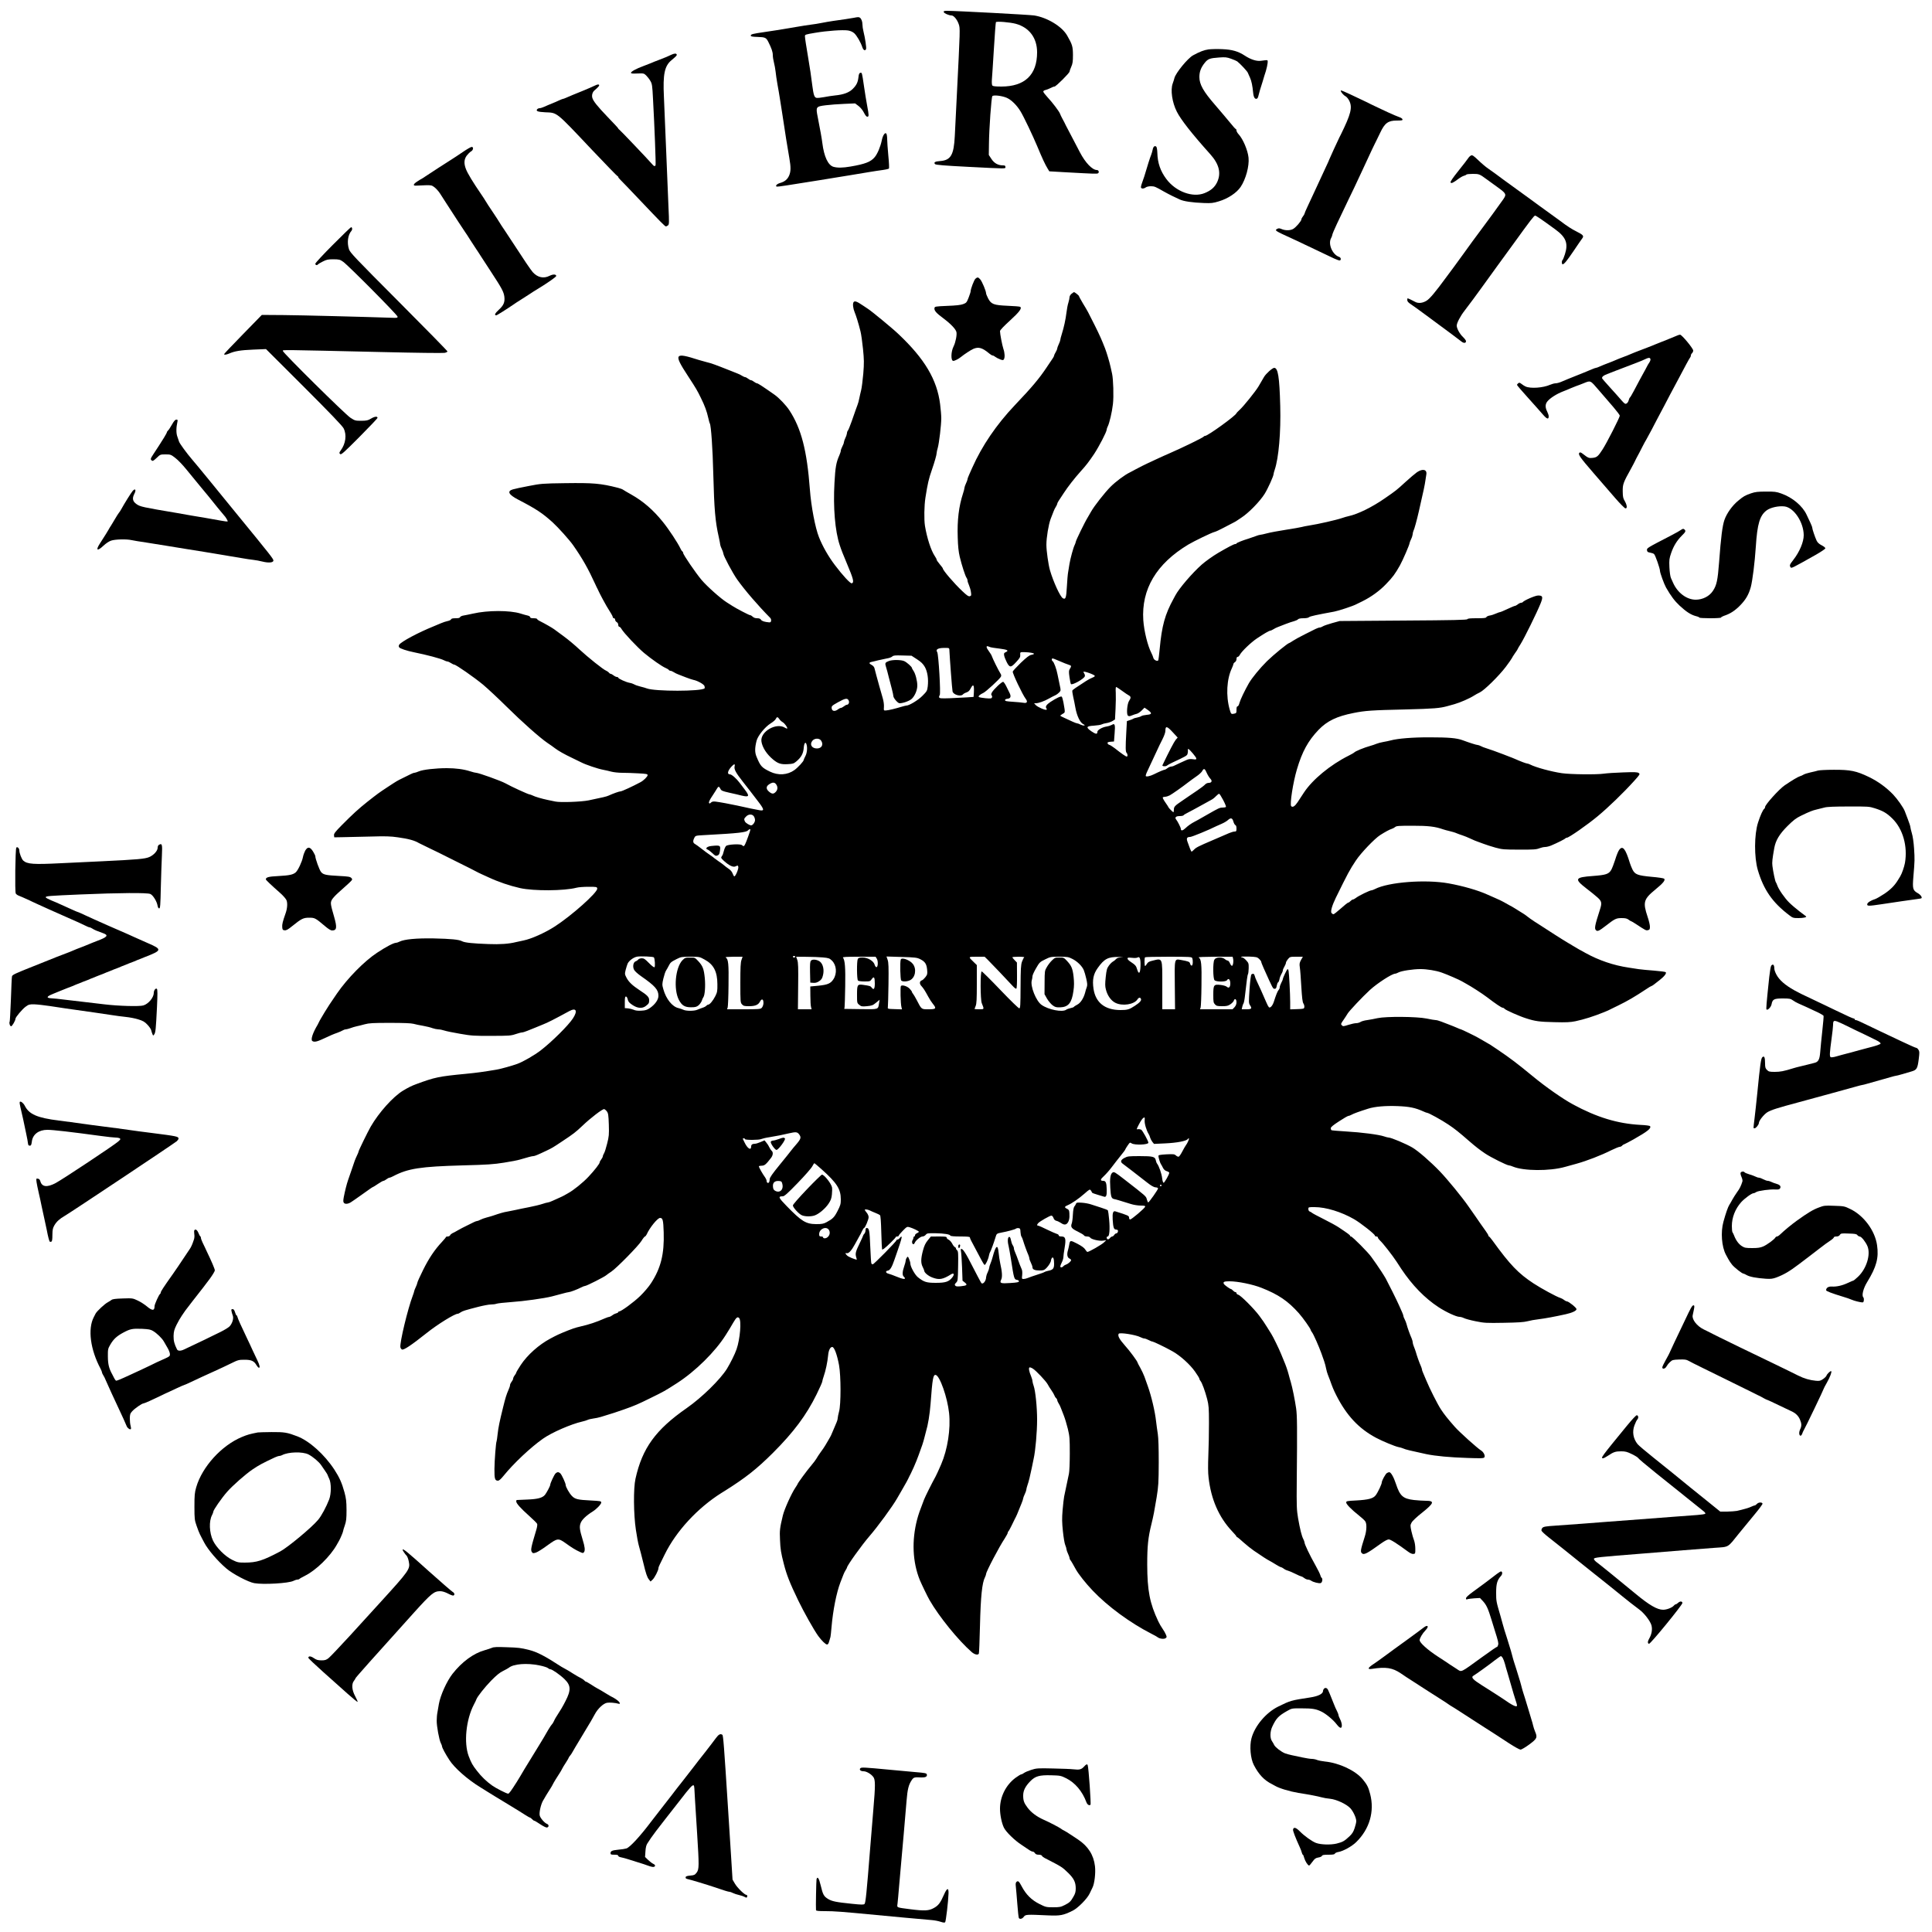 <?xml version="1.0" standalone="no"?>
<!DOCTYPE svg PUBLIC "-//W3C//DTD SVG 20010904//EN"
 "http://www.w3.org/TR/2001/REC-SVG-20010904/DTD/svg10.dtd">
<svg version="1.0" xmlns="http://www.w3.org/2000/svg"
 width="2500pt" height="2500pt" viewBox="0 0 2500 2500"
 preserveAspectRatio="xMidYMid meet">

<g transform="translate(0,2500) scale(0.1,-0.1)"
fill="#000000" stroke="none">
<path d="M12212 24844 c3 -16 67 -44 101 -44 29 0 74 -55 93 -113 19 -57 19
-48 -26 -947 -11 -206 -22 -431 -25 -500 -12 -246 -52 -314 -190 -324 -65 -4
-87 -18 -65 -40 11 -10 115 -19 430 -35 511 -26 480 -26 480 -1 0 16 -7 20
-32 20 -63 0 -113 28 -149 83 l-34 52 2 145 c2 192 31 601 44 616 15 18 125 5
187 -22 60 -27 129 -95 177 -174 44 -72 160 -317 220 -460 59 -143 100 -231
131 -281 l22 -36 209 -12 c381 -21 408 -22 422 -13 18 12 7 42 -15 42 -59 0
-149 93 -220 229 -22 40 -64 121 -94 180 -31 58 -61 115 -66 126 -6 11 -15 29
-21 40 -5 11 -15 30 -21 43 -7 12 -17 32 -24 45 -6 12 -15 29 -19 37 -4 8 -10
22 -13 30 -12 31 -100 147 -157 207 -32 35 -59 69 -59 78 0 8 12 17 28 20 15
3 44 15 64 25 20 11 44 20 53 20 19 0 195 175 195 194 0 7 10 35 22 62 18 41
22 67 22 154 -1 108 -8 134 -75 250 -67 118 -257 233 -426 260 -57 9 -1010 60
-1126 60 -39 0 -48 -3 -45 -16z m933 -152 c174 -48 275 -183 275 -369 0 -291
-158 -442 -461 -443 -77 0 -110 4 -118 13 -6 8 -9 38 -6 78 3 35 15 214 26
398 11 184 23 339 26 344 8 14 185 -1 258 -21z"/>
<path d="M11045 24769 c-43 -8 -146 -24 -265 -40 -41 -6 -106 -17 -145 -25
-38 -8 -106 -19 -150 -24 -44 -6 -116 -17 -160 -25 -44 -8 -111 -19 -150 -25
-38 -6 -92 -15 -120 -20 -27 -5 -102 -16 -165 -25 -151 -22 -175 -28 -175 -45
0 -12 19 -16 90 -18 97 -3 109 -9 137 -64 41 -81 58 -130 58 -170 0 -24 7 -68
15 -98 8 -30 17 -82 21 -115 3 -33 14 -107 24 -165 11 -58 24 -136 30 -175 6
-38 19 -124 30 -190 10 -66 24 -154 30 -195 10 -71 29 -191 64 -396 21 -119
20 -173 -3 -226 -21 -49 -57 -79 -117 -96 -39 -11 -63 -35 -46 -46 5 -3 64 4
132 15 316 50 369 59 435 69 39 6 124 20 190 31 66 11 149 24 185 30 153 25
179 29 265 44 50 8 124 20 165 25 41 6 78 14 83 19 4 4 1 79 -8 167 -8 87 -15
184 -15 214 0 30 -5 62 -10 70 -16 24 -47 -20 -60 -88 -17 -80 -55 -172 -91
-215 -50 -61 -125 -90 -314 -122 -98 -17 -168 -18 -218 -4 -71 19 -124 131
-146 309 -8 64 -25 158 -60 337 -26 131 -23 135 104 151 55 7 163 15 240 18
l140 6 44 -33 c27 -21 54 -54 70 -86 17 -34 32 -53 44 -53 22 0 22 16 -2 143
-11 56 -29 170 -41 252 -26 180 -26 177 -47 173 -13 -2 -20 -16 -24 -53 -8
-70 -24 -104 -72 -153 -48 -49 -119 -76 -232 -87 -39 -4 -103 -14 -144 -22
-41 -8 -84 -12 -97 -9 -27 7 -37 39 -53 161 -16 127 -30 222 -51 345 -28 167
-43 262 -44 289 -1 24 4 25 134 47 153 26 353 40 423 30 31 -5 59 -17 81 -36
33 -30 84 -117 105 -182 13 -39 37 -50 48 -22 6 17 -12 141 -33 224 -8 30 -14
72 -14 93 0 39 -14 76 -34 89 -13 9 -27 8 -81 -3z"/>
<path d="M15640 24361 c-58 -8 -114 -29 -202 -77 -69 -38 -225 -229 -241 -294
-3 -14 -13 -45 -22 -70 -31 -83 -8 -245 53 -365 53 -105 196 -287 434 -552
115 -129 143 -246 86 -364 -32 -64 -79 -105 -161 -138 -153 -62 -373 19 -495
183 -77 103 -113 209 -116 338 -1 37 -7 73 -13 79 -19 19 -40 3 -47 -36 -4
-20 -13 -51 -20 -69 -12 -26 -52 -153 -88 -276 -6 -19 -20 -58 -30 -87 -11
-29 -17 -57 -13 -62 9 -15 38 -14 61 4 10 8 40 15 66 15 47 0 58 -5 173 -71
28 -16 75 -40 105 -55 30 -14 73 -35 95 -45 50 -24 165 -41 312 -46 98 -4 121
-1 196 22 117 35 228 109 280 185 68 101 114 271 103 380 -10 96 -71 240 -128
302 -16 17 -28 39 -28 49 0 10 -4 19 -8 19 -5 0 -39 37 -75 83 -37 45 -123
147 -192 227 -155 178 -205 268 -205 364 0 69 21 124 71 185 39 49 66 59 183
67 81 6 100 4 156 -16 35 -12 70 -28 79 -34 37 -28 127 -124 137 -146 6 -14
19 -43 29 -65 19 -42 32 -102 41 -197 6 -59 23 -84 48 -75 7 3 16 18 19 34 3
15 13 51 21 78 9 28 25 79 36 115 10 36 28 94 40 130 11 36 21 83 23 105 2 44
12 41 -90 28 -54 -7 -131 18 -205 67 -85 56 -164 79 -293 84 -60 3 -139 1
-175 -3z"/>
<path d="M8690 24293 c-45 -22 -79 -36 -165 -69 -38 -14 -83 -32 -100 -40 -16
-7 -61 -24 -100 -39 -93 -34 -160 -71 -160 -87 0 -10 19 -12 83 -9 80 3 85 2
113 -25 16 -16 41 -47 54 -70 23 -39 26 -58 35 -236 20 -362 38 -842 33 -855
-8 -20 -21 -16 -50 19 -50 58 -407 433 -420 441 -7 4 -13 11 -13 15 0 4 -61
70 -136 147 -134 140 -190 209 -200 252 -8 32 3 70 26 91 55 47 70 66 61 75
-7 7 -23 4 -48 -8 -52 -24 -109 -49 -168 -73 -78 -31 -177 -72 -212 -88 -17
-8 -35 -14 -40 -14 -4 0 -26 -9 -48 -19 -22 -11 -65 -29 -95 -41 -30 -12 -73
-30 -96 -41 -22 -10 -50 -19 -61 -19 -11 0 -26 -6 -32 -14 -20 -24 9 -34 104
-39 159 -7 131 16 604 -485 178 -188 328 -342 332 -342 5 0 9 -5 9 -10 0 -6
13 -23 29 -38 16 -15 131 -135 256 -267 258 -272 320 -335 332 -335 5 0 17 6
26 13 16 11 17 29 7 242 -5 127 -19 455 -30 730 -11 275 -24 588 -29 695 -14
288 8 396 97 470 60 50 73 63 69 74 -6 17 -29 16 -67 -1z"/>
<path d="M17350 23825 c0 -16 36 -58 60 -70 16 -8 38 -35 50 -60 42 -87 21
-170 -109 -435 -5 -8 -12 -24 -18 -35 -25 -51 -133 -286 -133 -290 0 -3 -18
-44 -41 -92 -59 -126 -109 -234 -159 -343 -24 -52 -61 -131 -82 -176 -21 -44
-38 -85 -38 -90 0 -5 -9 -20 -20 -34 -11 -14 -20 -31 -20 -39 0 -20 -68 -100
-104 -122 -37 -23 -101 -24 -150 -4 -27 12 -42 13 -56 5 -40 -22 -39 -23 195
-130 39 -17 108 -50 155 -73 47 -22 92 -43 100 -47 8 -4 24 -12 35 -17 19 -10
120 -58 246 -117 31 -14 63 -26 72 -26 24 0 21 37 -3 45 -88 28 -149 169 -105
245 8 14 14 32 15 41 0 9 28 75 61 145 51 108 113 238 151 317 4 9 12 25 17
35 12 22 78 162 171 362 134 288 123 266 150 320 6 11 15 29 20 40 12 25 21
42 51 105 58 123 102 155 213 155 66 0 77 2 74 16 -2 10 -21 22 -43 29 -22 7
-89 36 -150 64 -60 29 -130 61 -155 73 -25 12 -54 26 -65 31 -11 6 -28 14 -37
19 -10 4 -27 13 -38 18 -101 50 -296 140 -305 140 -3 0 -5 -2 -5 -5z"/>
<path d="M5987 23032 c-54 -37 -119 -80 -145 -96 -69 -43 -268 -172 -335 -217
-32 -22 -60 -39 -62 -39 -2 0 -25 -14 -50 -31 -52 -35 -54 -55 -4 -51 19 1 70
4 114 5 75 2 83 0 118 -27 21 -16 53 -52 71 -80 18 -28 55 -85 81 -126 105
-163 225 -347 245 -375 12 -16 41 -61 65 -100 24 -38 58 -90 75 -115 17 -25
44 -65 59 -90 16 -25 77 -119 136 -209 139 -212 162 -256 171 -318 9 -73 -8
-113 -72 -172 -50 -46 -61 -71 -32 -71 9 0 128 75 223 140 17 12 59 40 95 62
36 23 90 57 120 77 30 20 62 41 72 46 147 89 268 173 266 185 -5 23 -42 23
-87 1 -76 -39 -155 -22 -217 47 -26 29 -120 168 -252 372 -45 69 -91 139 -102
155 -24 33 -74 111 -105 162 -11 18 -32 50 -46 70 -50 73 -109 164 -109 167 0
2 -23 37 -50 77 -111 162 -177 271 -200 329 -29 74 -26 127 9 176 17 22 41 46
55 54 31 16 37 60 9 59 -10 0 -62 -30 -116 -67z"/>
<path d="M19035 22988 c-11 -5 -27 -20 -35 -33 -8 -13 -65 -87 -126 -163 -76
-95 -109 -144 -104 -153 10 -16 33 -5 100 45 25 19 57 37 72 41 15 4 30 11 33
16 4 5 41 9 83 9 81 0 88 -3 175 -67 21 -15 85 -62 142 -103 118 -85 122 -94
75 -162 -35 -51 -230 -319 -294 -403 -52 -69 -146 -197 -226 -309 -30 -42 -81
-111 -112 -154 -32 -42 -76 -102 -98 -132 -148 -202 -218 -285 -260 -311 -51
-32 -109 -38 -150 -14 -28 16 -90 45 -96 45 -2 0 -4 -10 -4 -23 0 -17 13 -32
48 -55 26 -17 108 -76 182 -131 74 -55 168 -124 207 -153 69 -50 204 -151 266
-199 30 -23 57 -20 57 7 0 9 -18 33 -39 53 -41 38 -81 110 -81 147 0 35 47
124 103 196 28 37 77 101 107 142 30 42 73 100 95 130 22 30 69 95 105 145 36
50 90 125 120 166 61 83 107 146 204 280 218 302 267 365 280 365 12 0 80 -46
261 -178 140 -102 170 -181 125 -322 -12 -39 -27 -73 -31 -76 -13 -7 -11 -54
1 -54 19 0 55 43 144 175 48 72 97 142 108 157 27 35 18 47 -73 93 -64 32
-118 67 -212 138 -24 17 -78 57 -120 87 -43 30 -111 80 -152 110 -82 61 -145
106 -280 204 -151 109 -233 169 -283 207 -26 19 -69 50 -97 69 -27 18 -84 66
-125 106 -63 60 -78 70 -95 62z"/>
<path d="M4307 21832 c-125 -125 -227 -235 -227 -245 0 -18 25 -24 34 -8 3 4
31 21 63 37 49 25 68 29 137 29 74 -1 85 -3 126 -32 66 -46 705 -690 705 -711
0 -15 -10 -17 -75 -14 -382 13 -1171 33 -1398 35 l-284 2 -244 -250 c-134
-137 -244 -253 -244 -257 0 -12 26 -9 62 6 76 33 149 45 312 52 l168 7 490
-489 c347 -347 496 -503 514 -536 43 -84 28 -199 -38 -288 -19 -27 -20 -32 -7
-45 13 -13 42 12 249 220 129 130 235 241 235 248 0 22 -36 19 -83 -9 -41 -25
-58 -28 -127 -29 -77 0 -83 2 -140 39 -68 44 -875 842 -875 865 0 16 -59 16
1305 -15 413 -10 767 -14 788 -10 20 4 37 12 37 19 0 6 -283 295 -629 642
-569 571 -630 635 -645 679 -28 86 -15 186 31 238 15 17 12 48 -4 48 -5 0
-111 -102 -236 -228z"/>
<path d="M12622 21393 c-18 -17 -62 -132 -62 -163 0 -8 -12 -45 -26 -81 -24
-62 -30 -69 -70 -84 -31 -12 -93 -19 -206 -23 -159 -7 -163 -8 -166 -30 -5
-31 24 -64 116 -132 93 -69 159 -138 168 -176 9 -35 -11 -135 -36 -185 -36
-70 -38 -189 -4 -189 18 0 69 26 99 51 44 36 130 92 161 105 68 29 116 14 207
-62 16 -13 34 -24 41 -24 8 0 24 -8 37 -19 13 -10 41 -24 62 -32 33 -12 39
-11 47 1 15 23 12 84 -6 135 -16 48 -44 195 -44 230 0 13 47 62 129 137 124
113 159 161 131 178 -6 4 -78 10 -160 13 -182 8 -214 20 -254 96 -14 28 -26
57 -26 65 0 30 -53 156 -76 181 -27 30 -35 31 -62 8z"/>
<path d="M13866 21199 c-14 -11 -26 -31 -26 -43 0 -13 -7 -45 -15 -72 -9 -27
-20 -85 -25 -129 -11 -90 -33 -192 -61 -280 -11 -33 -19 -67 -19 -75 -1 -8 -9
-33 -20 -55 -11 -22 -19 -47 -20 -55 0 -8 -9 -30 -20 -48 -11 -18 -20 -37 -20
-43 0 -6 -7 -20 -15 -32 -8 -12 -45 -67 -82 -122 -94 -141 -188 -254 -410
-487 -240 -253 -426 -527 -552 -810 -12 -27 -30 -68 -41 -92 -11 -24 -20 -49
-20 -57 -1 -8 -9 -32 -20 -54 -11 -22 -19 -48 -20 -57 0 -10 -8 -44 -19 -75
-54 -166 -76 -345 -68 -568 3 -115 11 -186 26 -250 27 -112 70 -244 87 -270 8
-11 14 -28 14 -38 0 -10 8 -37 19 -60 10 -23 22 -63 25 -89 6 -41 5 -47 -14
-53 -17 -5 -37 8 -98 66 -108 102 -252 270 -252 294 0 4 -18 28 -40 54 -22 26
-40 52 -40 59 0 6 -10 27 -23 45 -50 74 -102 235 -128 392 -13 81 -10 263 6
365 29 184 42 241 85 365 33 95 60 190 60 211 0 11 7 43 15 70 17 61 45 292
45 383 0 37 -7 118 -15 181 -40 318 -200 587 -539 907 -76 73 -353 301 -397
328 -9 6 -36 23 -60 40 -84 57 -111 66 -125 43 -12 -20 -5 -81 15 -128 20 -48
50 -145 76 -249 9 -35 23 -137 32 -225 14 -139 15 -181 4 -320 -8 -89 -20
-185 -28 -216 -8 -30 -18 -77 -24 -105 -5 -27 -15 -66 -23 -85 -15 -39 -21
-57 -76 -214 -21 -60 -43 -113 -49 -119 -6 -6 -11 -20 -11 -31 -1 -12 -9 -39
-20 -61 -11 -22 -19 -48 -20 -58 0 -9 -9 -34 -20 -54 -11 -21 -20 -46 -20 -55
0 -10 -9 -37 -19 -60 -41 -92 -52 -154 -63 -356 -18 -319 7 -622 68 -806 20
-61 39 -111 92 -236 86 -204 97 -247 64 -258 -18 -5 -115 99 -217 234 -86 113
-162 247 -208 364 -48 121 -101 398 -117 615 -38 507 -111 789 -265 1025 -43
66 -134 161 -192 202 -149 105 -216 148 -227 148 -7 0 -25 9 -39 20 -14 11
-31 20 -39 20 -7 0 -24 9 -38 20 -14 11 -31 20 -38 20 -7 0 -25 8 -39 17 -15
10 -41 23 -58 29 -16 7 -52 21 -80 32 -224 89 -256 100 -325 117 -30 8 -75 20
-100 28 -314 101 -327 81 -138 -208 108 -166 118 -183 167 -283 50 -100 78
-177 96 -260 8 -34 16 -66 20 -71 16 -27 37 -322 45 -657 12 -456 25 -613 71
-814 10 -47 19 -92 19 -100 1 -8 9 -33 20 -55 11 -22 19 -48 20 -57 0 -29 123
-258 180 -338 101 -141 266 -333 428 -497 7 -7 12 -23 10 -35 -2 -18 -9 -23
-28 -21 -56 5 -92 16 -103 34 -8 13 -23 19 -49 19 -25 0 -45 7 -58 20 -11 11
-26 20 -34 20 -13 0 -178 86 -227 118 -14 9 -47 31 -74 47 -77 48 -254 205
-327 291 -75 89 -238 327 -238 349 0 8 -5 17 -11 21 -6 3 -18 21 -25 38 -32
69 -151 250 -227 343 -124 154 -253 266 -407 353 -52 29 -101 58 -109 64 -8 6
-37 17 -65 24 -224 57 -319 65 -681 60 -298 -4 -316 -6 -475 -37 -91 -17 -183
-37 -205 -44 -77 -23 -53 -68 68 -131 237 -123 315 -175 448 -295 75 -69 217
-227 266 -297 119 -170 193 -301 286 -504 11 -25 24 -52 29 -60 4 -8 13 -26
19 -40 6 -14 15 -32 20 -40 5 -8 18 -33 29 -55 22 -43 71 -128 108 -185 12
-19 22 -41 22 -47 0 -7 7 -13 15 -13 8 0 15 -9 15 -20 0 -10 9 -24 20 -30 12
-6 20 -21 20 -35 0 -14 6 -25 13 -25 7 0 21 -13 30 -30 31 -53 205 -237 291
-309 96 -80 232 -175 280 -195 19 -8 37 -19 40 -25 4 -6 14 -11 22 -11 8 0 27
-8 41 -17 15 -10 41 -23 58 -29 16 -7 62 -24 100 -39 39 -15 81 -29 95 -32 55
-10 140 -58 146 -81 4 -13 4 -26 1 -29 -41 -41 -643 -41 -747 -1 -14 6 -51 16
-83 24 -32 8 -68 20 -80 28 -12 7 -39 17 -59 20 -46 8 -148 54 -148 67 0 5 -8
9 -17 9 -10 0 -29 9 -43 20 -14 11 -30 20 -36 20 -6 0 -18 7 -25 16 -7 9 -23
20 -35 25 -36 13 -237 174 -348 277 -55 52 -146 128 -201 168 -55 40 -111 82
-125 92 -26 19 -118 72 -182 104 -21 10 -38 23 -38 28 0 6 -20 10 -45 10 -32
0 -45 4 -45 14 0 8 -14 17 -32 21 -18 4 -60 15 -93 26 -138 43 -425 43 -615
-1 -47 -10 -102 -22 -123 -25 -21 -3 -41 -13 -44 -21 -3 -10 -21 -14 -58 -14
-37 0 -55 -4 -58 -14 -3 -8 -23 -18 -44 -22 -21 -4 -60 -17 -88 -29 -27 -12
-70 -30 -95 -40 -194 -78 -419 -198 -444 -237 -8 -13 -8 -23 -1 -34 10 -16 97
-45 190 -64 168 -34 349 -82 390 -104 17 -9 37 -16 45 -16 8 0 29 -9 45 -20
17 -11 35 -20 42 -20 23 0 259 -165 373 -259 63 -53 200 -181 305 -285 200
-198 432 -404 531 -471 32 -21 76 -52 96 -68 47 -35 121 -77 218 -123 41 -19
96 -46 121 -59 55 -29 214 -83 284 -96 28 -5 75 -16 105 -24 30 -8 93 -15 141
-15 47 0 141 -3 207 -7 104 -5 122 -9 122 -23 0 -19 -52 -71 -95 -93 -97 -52
-238 -117 -254 -117 -18 0 -92 -26 -156 -55 -28 -13 -69 -22 -260 -62 -95 -19
-363 -29 -428 -15 -29 6 -72 15 -97 20 -81 17 -169 43 -197 58 -16 7 -33 14
-39 14 -18 0 -240 102 -314 144 -58 32 -347 136 -379 136 -9 0 -43 8 -76 19
-83 27 -188 41 -303 41 -145 0 -310 -19 -361 -41 -24 -10 -50 -19 -58 -19 -9
0 -32 -8 -52 -19 -20 -10 -65 -32 -101 -50 -74 -36 -72 -35 -200 -119 -109
-72 -120 -80 -255 -186 -117 -93 -191 -161 -333 -304 -85 -86 -103 -110 -100
-131 l3 -26 110 2 c61 1 220 5 354 8 200 6 265 4 360 -10 137 -19 217 -41 271
-74 8 -5 74 -37 145 -71 72 -34 153 -74 180 -88 28 -14 86 -44 130 -65 155
-77 286 -142 315 -159 8 -4 26 -13 40 -19 14 -6 54 -24 90 -41 129 -60 273
-109 410 -140 177 -39 569 -37 730 5 25 7 95 12 155 12 107 0 110 -1 113 -23
7 -49 -334 -353 -553 -493 -128 -82 -302 -159 -402 -179 -32 -6 -74 -15 -93
-20 -95 -24 -208 -32 -362 -26 -198 7 -305 18 -338 36 -40 22 -143 32 -368 37
-224 4 -381 -11 -443 -42 -15 -8 -36 -15 -45 -15 -30 0 -126 -50 -244 -128
-167 -110 -384 -331 -520 -528 -80 -116 -128 -189 -158 -240 -12 -22 -34 -57
-47 -79 -13 -22 -27 -47 -30 -55 -4 -8 -10 -22 -15 -30 -64 -106 -93 -196 -68
-211 24 -16 59 -9 136 27 108 50 130 60 187 80 28 10 59 24 70 31 11 7 29 13
40 13 11 1 38 8 60 16 22 9 58 19 80 24 22 4 69 16 105 26 55 15 105 18 325
18 178 0 274 -4 305 -12 25 -7 81 -19 125 -26 44 -8 98 -21 120 -30 22 -8 56
-15 76 -16 20 0 55 -7 78 -15 23 -8 115 -27 204 -42 148 -26 182 -28 407 -27
223 0 251 2 310 22 36 12 73 22 83 22 10 0 42 9 70 21 29 11 75 30 102 41 28
11 73 29 100 41 68 27 136 62 341 173 90 49 112 4 47 -95 -60 -91 -268 -298
-414 -411 -79 -62 -230 -149 -304 -176 -62 -23 -215 -66 -265 -74 -168 -29
-264 -42 -400 -55 -354 -34 -401 -44 -645 -134 -62 -23 -100 -42 -170 -84
-129 -78 -312 -282 -419 -467 -39 -69 -156 -308 -156 -320 0 -6 -9 -28 -19
-48 -10 -20 -24 -53 -31 -72 -7 -19 -25 -73 -41 -120 -17 -47 -37 -105 -45
-130 -18 -52 -40 -139 -56 -222 -8 -46 -8 -61 3 -74 15 -19 60 -13 97 14 14 9
35 24 47 32 12 8 49 34 81 57 114 82 145 103 150 103 3 0 32 18 64 40 32 22
65 40 72 40 7 0 24 9 38 20 14 11 31 20 38 20 7 0 30 9 50 20 190 100 352 125
902 140 317 8 399 14 530 35 85 13 179 31 207 40 103 31 158 45 175 45 17 0
60 18 173 72 70 34 72 34 195 116 151 100 176 119 267 205 105 101 260 219
281 215 8 -2 24 -15 35 -30 17 -23 21 -47 25 -170 4 -130 2 -153 -22 -247 -14
-57 -32 -114 -41 -127 -8 -13 -15 -30 -15 -37 0 -8 -9 -26 -20 -40 -11 -14
-20 -30 -20 -37 0 -18 -66 -103 -145 -187 -70 -75 -195 -176 -264 -213 -20
-11 -43 -24 -51 -29 -8 -5 -35 -18 -60 -29 -25 -11 -66 -30 -91 -41 -25 -12
-52 -21 -60 -21 -8 0 -41 -9 -74 -20 -33 -11 -109 -29 -170 -41 -60 -11 -139
-28 -175 -36 -36 -8 -85 -18 -110 -22 -40 -6 -89 -20 -185 -53 -16 -5 -52 -16
-80 -23 -27 -7 -63 -20 -80 -29 -16 -9 -35 -16 -42 -16 -6 0 -24 -6 -40 -14
-15 -8 -57 -29 -93 -46 -36 -17 -87 -44 -115 -60 -27 -16 -60 -34 -73 -39 -12
-6 -25 -18 -28 -26 -4 -8 -17 -15 -30 -15 -13 0 -24 -4 -24 -8 0 -4 -23 -32
-51 -62 -94 -100 -170 -213 -245 -365 -41 -82 -74 -156 -74 -165 -1 -8 -9 -33
-20 -55 -11 -22 -19 -45 -20 -51 0 -6 -9 -33 -19 -60 -64 -167 -171 -611 -160
-668 2 -10 11 -23 19 -28 21 -13 120 53 320 212 141 113 363 250 403 250 7 0
24 8 37 18 27 18 55 27 230 72 63 16 136 30 162 30 26 0 58 4 73 10 14 5 99
15 188 21 164 11 427 48 527 73 30 8 89 24 132 35 42 12 82 21 89 21 17 0 112
36 160 61 20 11 43 19 50 19 19 0 248 116 273 138 12 10 41 31 66 47 67 44
350 332 390 397 19 32 40 57 45 58 6 0 16 12 23 27 39 88 141 213 173 213 35
0 42 -27 47 -186 9 -281 -37 -464 -164 -659 -29 -45 -91 -118 -141 -166 -84
-81 -245 -199 -271 -199 -6 0 -12 -4 -12 -9 0 -5 -12 -12 -27 -16 -14 -3 -38
-15 -51 -26 -14 -10 -31 -19 -38 -19 -7 0 -33 -9 -56 -19 -114 -50 -204 -80
-318 -106 -30 -7 -71 -18 -90 -25 -90 -32 -201 -79 -245 -103 -11 -6 -36 -19
-55 -29 -145 -77 -296 -211 -381 -340 -32 -49 -59 -94 -59 -100 0 -5 -9 -21
-20 -35 -11 -14 -20 -33 -20 -42 0 -9 -9 -27 -20 -41 -11 -14 -20 -33 -20 -42
0 -10 -8 -37 -19 -60 -29 -66 -40 -103 -71 -228 -47 -190 -61 -259 -71 -348
-5 -47 -11 -88 -13 -91 -9 -14 -27 -247 -28 -359 -1 -129 6 -152 46 -152 14 0
38 21 71 62 130 161 352 370 512 482 112 79 362 188 503 220 30 7 64 17 75 23
11 6 43 13 70 17 28 3 73 13 100 21 155 47 200 62 300 97 141 50 182 68 340
146 182 89 184 91 345 194 238 153 495 407 631 623 49 77 55 88 97 160 40 68
55 80 76 60 32 -33 13 -271 -33 -404 -21 -62 -79 -178 -124 -252 -86 -139
-325 -373 -520 -509 -404 -281 -576 -519 -664 -915 -28 -124 -25 -461 5 -660
12 -82 29 -172 37 -200 16 -56 41 -153 61 -235 31 -131 48 -179 69 -206 l23
-29 26 24 c27 25 76 121 76 148 0 9 8 32 19 52 10 20 38 76 62 126 147 300
424 601 734 796 17 10 39 24 50 31 265 167 408 280 616 487 270 270 433 489
565 757 41 83 74 158 74 167 0 8 9 39 19 69 24 67 49 183 57 272 6 65 27 106
53 106 26 0 62 -96 88 -235 25 -139 26 -510 0 -601 -9 -34 -17 -72 -17 -84 0
-12 -6 -36 -14 -53 -8 -18 -25 -59 -39 -92 -14 -33 -28 -67 -32 -75 -3 -8 -17
-33 -30 -55 -13 -22 -33 -56 -44 -75 -11 -19 -38 -60 -61 -90 -22 -30 -47 -68
-56 -85 -9 -16 -38 -55 -64 -85 -61 -72 -180 -234 -180 -245 0 -2 -13 -23 -29
-47 -51 -76 -142 -278 -161 -358 -39 -162 -43 -194 -37 -313 5 -124 12 -168
49 -312 36 -142 76 -245 187 -475 72 -149 202 -381 259 -460 44 -60 95 -110
114 -110 12 0 20 13 28 43 6 23 13 48 16 55 2 8 9 66 14 130 19 218 64 444
115 577 15 39 32 84 39 100 6 17 19 43 29 58 9 14 17 29 17 33 0 24 192 292
289 404 107 123 302 389 360 492 9 15 34 58 55 95 60 103 81 141 104 191 5 9
13 26 19 37 23 47 53 114 71 160 19 47 32 83 77 210 9 28 21 66 25 85 4 19 14
58 22 85 26 85 49 225 59 355 25 336 34 384 67 378 53 -10 152 -292 173 -493
22 -206 -19 -470 -103 -665 -36 -82 -60 -135 -71 -155 -52 -94 -134 -259 -150
-300 -56 -145 -70 -186 -89 -255 -72 -274 -60 -552 34 -785 23 -55 99 -213
126 -260 123 -214 372 -521 546 -673 37 -32 79 -42 92 -21 4 6 10 172 15 368
9 370 27 549 64 620 8 17 15 36 15 44 0 29 170 353 241 459 21 33 39 66 39 73
0 8 4 16 8 19 4 2 23 35 41 73 18 37 37 76 42 86 25 48 24 44 88 204 12 28 21
58 21 65 1 7 9 31 20 53 11 22 19 47 20 56 0 9 7 36 15 60 16 43 36 126 56
224 5 28 16 80 24 117 24 105 45 350 45 508 0 163 -22 374 -44 435 -8 22 -15
50 -16 62 0 12 -8 41 -18 65 -25 57 -34 106 -21 113 5 4 25 -3 44 -15 42 -26
170 -162 192 -203 8 -17 30 -51 48 -77 18 -25 35 -56 39 -67 4 -12 13 -27 21
-33 8 -7 15 -19 15 -27 0 -7 8 -26 17 -40 10 -15 23 -41 29 -58 7 -16 24 -61
39 -100 15 -38 39 -117 53 -175 23 -97 25 -122 25 -320 0 -118 -5 -235 -11
-260 -9 -39 -22 -103 -62 -295 -5 -22 -13 -101 -20 -175 -9 -110 -8 -161 4
-275 8 -77 21 -157 30 -177 9 -21 16 -45 16 -55 1 -10 9 -36 20 -58 11 -22 19
-47 20 -55 0 -9 4 -20 9 -25 5 -6 19 -27 30 -47 12 -21 30 -55 42 -75 35 -63
129 -182 219 -276 194 -204 484 -417 760 -558 36 -18 72 -38 80 -45 25 -20 83
-27 103 -12 16 12 17 16 3 48 -8 19 -27 53 -43 75 -16 22 -41 65 -55 95 -111
235 -142 399 -143 735 0 238 11 348 55 525 26 106 37 163 67 345 23 145 26
187 27 450 0 192 -4 317 -12 370 -7 44 -17 116 -22 160 -13 126 -62 333 -108
460 -14 39 -33 93 -43 121 -10 27 -34 79 -53 113 -20 35 -36 66 -36 69 0 15
-100 151 -166 224 -70 79 -94 124 -78 149 12 20 222 -13 281 -44 18 -9 40 -17
50 -17 10 0 35 -9 56 -20 20 -11 43 -20 51 -20 11 0 163 -73 229 -110 9 -6 23
-13 31 -17 98 -55 225 -169 290 -262 31 -43 56 -85 56 -92 0 -7 6 -20 14 -28
20 -23 60 -132 87 -236 20 -80 23 -114 23 -310 0 -121 -3 -308 -8 -415 -5
-130 -5 -227 3 -290 32 -280 132 -510 300 -690 34 -35 61 -68 61 -72 0 -5 3
-8 8 -8 4 0 41 -30 82 -68 41 -37 102 -85 134 -107 111 -76 171 -115 201 -130
17 -9 55 -31 85 -50 30 -19 60 -34 66 -35 6 0 22 -8 35 -18 13 -11 37 -22 54
-26 16 -4 60 -23 98 -42 37 -19 73 -34 78 -34 6 0 22 -9 36 -20 14 -11 35 -20
47 -20 12 0 31 -6 42 -14 28 -20 102 -38 124 -31 21 7 29 58 11 69 -5 3 -12
18 -16 33 -4 16 -32 73 -63 128 -75 133 -142 273 -142 298 0 6 -7 25 -15 41
-21 39 -43 128 -68 271 -18 109 -20 152 -17 480 7 699 5 848 -8 940 -16 110
-49 273 -69 340 -9 28 -21 73 -28 100 -14 54 -38 122 -59 170 -8 17 -25 59
-39 95 -24 61 -105 227 -127 260 -5 8 -29 47 -53 85 -23 39 -68 105 -101 148
-70 94 -241 265 -273 273 -13 4 -23 12 -23 20 0 8 -6 14 -13 14 -8 0 -22 9
-32 20 -10 11 -22 20 -26 20 -13 0 -83 50 -92 66 -14 26 3 34 71 34 110 0 300
-39 417 -85 219 -87 340 -169 482 -328 53 -59 153 -201 153 -216 0 -5 8 -19
18 -32 20 -26 88 -181 120 -269 10 -30 27 -77 37 -105 9 -27 21 -70 25 -95 5
-25 15 -61 23 -80 8 -19 20 -51 27 -70 32 -90 44 -120 81 -194 133 -262 290
-431 515 -551 82 -44 247 -112 289 -120 21 -4 51 -12 65 -19 23 -12 98 -30
294 -72 120 -25 308 -43 536 -50 171 -6 207 -5 217 7 15 19 -8 69 -41 89 -49
30 -285 242 -342 308 -90 102 -137 161 -180 227 -42 64 -145 268 -189 375 -15
36 -33 79 -41 97 -8 17 -14 36 -14 43 0 7 -7 26 -14 43 -19 40 -55 143 -65
182 -5 17 -16 47 -25 69 -9 21 -16 47 -16 58 0 11 -7 34 -14 51 -19 41 -56
143 -65 182 -4 17 -15 44 -24 62 -10 18 -17 37 -17 43 0 7 -7 28 -16 48 -9 21
-27 62 -41 92 -25 58 -143 294 -171 345 -23 41 -88 141 -123 190 -16 22 -45
63 -64 90 -39 57 -246 265 -263 265 -7 0 -12 4 -12 9 0 9 -28 30 -150 111 -30
20 -116 67 -190 104 -74 37 -142 73 -150 80 -8 7 -23 16 -32 19 -11 4 -18 17
-18 32 0 25 1 25 80 25 148 0 348 -62 513 -157 86 -50 267 -193 267 -210 0 -7
9 -13 20 -13 11 0 20 -6 20 -13 0 -8 12 -24 26 -38 39 -35 162 -193 215 -274
25 -38 53 -81 62 -95 141 -211 303 -378 482 -495 96 -63 230 -125 270 -125 14
0 40 -7 58 -16 17 -9 86 -28 152 -41 112 -23 136 -24 365 -20 182 3 260 8 305
20 33 9 98 21 145 26 82 10 212 34 351 65 85 19 139 45 139 66 0 18 -102 100
-124 100 -7 0 -24 8 -37 19 -13 10 -35 22 -49 26 -49 15 -246 122 -345 187
-198 130 -304 240 -532 555 -21 29 -41 52 -45 53 -5 0 -8 5 -8 11 0 6 -15 32
-34 58 -18 25 -50 70 -70 99 -20 28 -51 73 -69 100 -18 26 -55 79 -82 117 -83
121 -276 356 -375 459 -124 128 -279 263 -356 308 -83 48 -273 128 -305 128
-9 0 -36 7 -59 15 -65 23 -296 53 -493 64 -98 6 -182 13 -187 16 -6 3 -10 15
-10 26 0 14 31 40 107 89 59 39 113 70 121 70 8 0 26 7 40 15 31 17 97 41 217
79 85 27 221 39 380 33 153 -6 229 -22 331 -68 23 -11 46 -19 51 -19 19 0 191
-95 275 -152 80 -53 139 -100 268 -213 87 -75 133 -111 207 -161 74 -50 283
-154 308 -154 9 0 32 -7 53 -16 136 -57 473 -60 672 -4 36 10 101 28 145 40
135 37 322 109 457 177 48 23 96 43 107 43 10 0 24 7 31 15 6 8 20 17 31 20
10 4 63 31 116 61 182 103 232 143 215 171 -4 7 -57 14 -127 17 -293 16 -561
97 -873 266 -129 70 -354 227 -518 363 -203 167 -282 227 -454 344 -96 65 -97
66 -177 111 -32 18 -65 37 -73 42 -29 18 -218 110 -225 110 -4 0 -26 8 -49 19
-23 10 -68 29 -101 41 -33 12 -81 30 -107 41 -26 10 -57 19 -70 19 -13 0 -66
9 -118 20 -126 26 -524 29 -635 5 -39 -9 -98 -20 -133 -25 -34 -4 -74 -15 -87
-24 -13 -9 -39 -16 -57 -16 -18 0 -63 -10 -101 -22 -62 -20 -69 -21 -84 -5
-15 15 -13 20 23 71 21 31 44 65 50 77 18 33 195 221 291 309 95 87 285 210
325 210 7 0 27 7 43 16 39 21 190 44 285 44 85 0 201 -19 275 -45 69 -24 235
-96 263 -114 13 -8 37 -21 53 -30 65 -35 208 -127 271 -175 111 -85 187 -136
202 -136 7 0 19 -6 25 -14 14 -17 194 -97 281 -124 115 -37 171 -45 365 -49
153 -4 206 -1 270 12 114 24 242 65 370 117 47 19 59 24 103 47 9 5 46 23 82
40 121 59 212 112 363 212 32 22 61 39 65 39 4 0 19 9 32 19 14 11 49 38 77
60 60 47 91 87 77 101 -5 5 -73 14 -149 20 -77 6 -167 14 -200 19 -33 5 -91
14 -130 20 -196 29 -386 94 -560 190 -16 10 -52 29 -80 44 -27 15 -63 36 -80
47 -16 11 -43 27 -60 36 -16 9 -55 33 -85 52 -30 19 -71 45 -90 57 -46 29
-201 129 -270 174 -30 20 -69 47 -86 61 -28 23 -50 37 -164 107 -19 12 -48 29
-65 37 -16 9 -50 28 -75 42 -25 14 -76 39 -115 55 -38 17 -83 36 -100 44 -118
54 -316 111 -500 144 -299 54 -779 17 -953 -73 -17 -9 -36 -16 -42 -16 -24 0
-167 -69 -209 -102 -13 -10 -29 -18 -36 -18 -6 0 -20 -9 -30 -20 -10 -11 -23
-20 -30 -20 -6 0 -49 -34 -94 -75 -46 -41 -89 -75 -96 -75 -7 0 -18 7 -25 15
-16 19 6 96 54 195 159 324 180 363 261 485 64 97 243 284 314 329 66 42 123
73 151 81 14 4 33 15 44 24 15 14 48 16 225 16 204 0 291 -10 396 -47 17 -6
55 -16 85 -23 30 -7 71 -19 90 -28 19 -8 53 -20 75 -27 22 -7 69 -26 103 -42
35 -17 76 -34 90 -38 15 -5 52 -18 82 -30 30 -12 98 -33 150 -48 88 -24 111
-26 310 -26 183 -1 221 2 258 17 23 9 57 17 76 17 18 0 55 9 82 21 78 33 175
82 180 91 3 4 11 8 19 8 26 0 267 168 401 280 136 113 330 300 469 454 76 85
79 89 60 103 -17 12 -50 14 -205 8 -102 -3 -212 -11 -245 -16 -92 -14 -436
-10 -545 6 -136 20 -339 75 -410 112 -14 7 -31 13 -38 13 -13 0 -83 26 -157
59 -22 10 -56 23 -75 30 -19 7 -57 22 -85 33 -65 25 -181 67 -222 79 -18 5
-45 16 -60 24 -15 8 -35 15 -43 15 -15 0 -104 28 -195 62 -77 28 -181 37 -425
37 -218 1 -413 -15 -505 -40 -22 -6 -65 -15 -95 -20 -30 -5 -71 -16 -90 -24
-19 -8 -51 -19 -70 -24 -96 -27 -207 -73 -220 -91 -3 -3 -34 -21 -70 -39 -237
-119 -466 -308 -577 -476 -25 -38 -62 -95 -82 -125 -36 -54 -64 -71 -83 -52
-21 21 24 310 74 477 68 230 145 370 280 511 111 115 235 175 453 218 149 30
232 36 676 46 363 9 443 16 539 43 30 9 71 20 90 25 77 22 196 74 255 112 17
11 49 29 73 40 58 27 247 213 336 330 39 52 74 102 78 111 4 10 23 39 42 67
20 27 36 52 36 56 0 3 15 29 34 58 51 81 212 408 262 532 33 83 27 101 -34
100 -37 0 -185 -65 -198 -86 -3 -4 -13 -8 -22 -8 -9 0 -28 -9 -42 -20 -14 -11
-30 -20 -37 -20 -6 0 -49 -18 -96 -40 -46 -22 -89 -40 -95 -40 -6 0 -31 -9
-54 -19 -24 -11 -60 -23 -81 -26 -21 -3 -41 -13 -44 -21 -4 -11 -29 -14 -123
-14 -86 0 -119 -3 -122 -12 -4 -10 -182 -14 -829 -18 l-824 -6 -98 -27 c-54
-15 -108 -34 -120 -42 -12 -8 -30 -15 -40 -15 -10 0 -35 -9 -55 -19 -20 -10
-84 -42 -142 -71 -58 -29 -124 -65 -148 -81 -24 -16 -45 -29 -48 -29 -18 0
-204 -152 -290 -236 -90 -89 -194 -216 -234 -285 -53 -93 -111 -214 -121 -253
-7 -27 -17 -46 -25 -46 -10 0 -14 -13 -14 -44 0 -41 -2 -45 -31 -51 -37 -8
-40 -6 -57 53 -51 178 -39 397 29 537 10 22 19 46 19 52 0 7 9 18 20 25 12 8
20 24 20 40 0 18 5 28 15 28 8 0 21 12 29 28 23 44 143 159 219 210 93 62 159
101 175 101 7 1 25 9 39 18 15 10 41 23 58 29 16 7 62 24 100 39 39 15 88 32
110 37 22 6 45 17 51 24 7 9 32 14 69 14 36 0 65 5 74 14 13 12 97 30 326 72
55 10 243 72 283 94 9 4 46 23 82 40 113 56 225 137 306 223 85 87 119 134
180 243 37 67 124 267 124 288 1 6 9 29 20 51 11 22 19 50 20 63 0 13 5 32 10
43 12 22 44 140 70 254 10 44 22 100 28 125 25 103 51 228 56 270 3 25 9 60
12 78 13 67 -45 82 -120 32 -24 -17 -93 -75 -153 -130 -111 -102 -120 -109
-262 -207 -165 -115 -350 -206 -471 -232 -19 -4 -55 -14 -80 -23 -75 -26 -311
-80 -435 -99 -33 -5 -73 -13 -90 -18 -16 -5 -109 -21 -205 -36 -96 -15 -206
-35 -245 -46 -38 -10 -77 -19 -86 -19 -9 0 -38 -8 -65 -19 -27 -10 -67 -24
-89 -31 -75 -22 -155 -55 -155 -62 0 -5 -8 -8 -18 -8 -15 0 -97 -43 -220 -115
-65 -38 -166 -110 -212 -151 -123 -109 -292 -306 -341 -398 -3 -6 -13 -24 -22
-41 -113 -205 -153 -352 -181 -653 -7 -78 -16 -145 -19 -148 -15 -15 -57 7
-63 34 -4 15 -15 43 -25 62 -49 95 -95 284 -105 425 -26 401 169 730 583 979
76 45 297 152 336 162 16 3 70 28 120 55 51 27 108 57 127 66 19 10 40 21 45
26 6 4 31 21 57 38 94 60 243 213 303 310 43 70 115 229 115 256 0 7 7 32 15
56 51 151 80 484 71 822 -10 380 -29 495 -78 495 -23 0 -107 -75 -132 -118
-17 -30 -60 -103 -71 -122 -38 -64 -195 -259 -243 -302 -23 -21 -42 -41 -43
-45 -2 -27 -370 -293 -404 -293 -8 0 -16 -4 -20 -10 -8 -13 -270 -141 -445
-217 -82 -36 -123 -54 -162 -73 -72 -33 -172 -80 -188 -89 -23 -12 -63 -33
-85 -44 -11 -6 -27 -14 -35 -19 -8 -4 -26 -14 -40 -21 -68 -33 -182 -118 -250
-186 -75 -75 -212 -250 -251 -320 -11 -20 -31 -54 -44 -76 -36 -57 -155 -301
-155 -317 0 -7 -7 -25 -14 -40 -17 -32 -55 -172 -67 -243 -4 -27 -12 -75 -17
-105 -6 -30 -13 -117 -17 -192 -8 -145 -16 -169 -52 -149 -34 18 -123 212
-167 363 -20 69 -46 251 -46 328 0 95 28 262 55 335 15 39 32 84 39 100 6 17
19 43 29 58 9 14 17 31 17 37 0 6 8 23 18 38 10 15 40 61 67 102 53 82 140
193 219 281 70 77 103 120 174 225 62 94 162 286 162 314 0 8 6 27 14 42 22
43 55 184 67 288 12 99 5 324 -11 395 -5 22 -14 63 -20 90 -14 63 -48 177 -70
235 -47 120 -67 165 -133 298 -92 184 -90 181 -154 286 -29 49 -53 93 -53 97
0 7 -53 49 -63 49 -2 0 -16 -9 -31 -21z m-1046 -4575 c8 -3 60 -10 114 -17
103 -13 125 -25 80 -46 -23 -10 -25 -16 -20 -44 3 -18 19 -57 34 -87 37 -72
54 -71 122 4 45 49 54 63 52 92 -3 37 -2 37 63 35 61 -2 115 -12 115 -21 0 -4
-16 -11 -35 -14 -27 -5 -60 -31 -135 -102 -54 -53 -102 -104 -105 -114 -6 -20
127 -300 167 -352 30 -39 18 -61 -28 -52 -20 4 -82 9 -138 13 -80 5 -101 9
-101 21 0 10 12 16 32 18 42 4 50 31 25 79 -11 21 -30 60 -43 87 -13 26 -30
50 -37 53 -15 6 -126 -98 -147 -138 -10 -19 -11 -29 -3 -37 6 -6 8 -18 4 -27
-5 -14 -17 -16 -84 -10 -42 4 -81 11 -86 16 -11 10 14 32 59 53 33 15 209 177
226 208 8 15 6 26 -7 46 -23 35 -100 191 -109 220 -3 12 -22 43 -41 68 -34 45
-37 72 -5 59 9 -4 23 -9 31 -11z m-534 -54 c3 -74 34 -493 40 -517 9 -43 107
-71 134 -39 6 8 27 20 46 26 24 8 40 23 54 51 34 66 47 49 42 -51 l-4 -58 -86
-6 c-48 -3 -147 -8 -220 -11 -111 -4 -134 -2 -139 10 -3 9 0 22 7 30 15 18
-15 527 -32 555 -26 41 14 59 122 56 34 -1 35 -2 36 -46z m-420 -101 c55 -36
78 -59 102 -100 34 -62 48 -154 37 -251 -7 -57 -11 -64 -69 -122 -55 -56 -171
-126 -207 -126 -6 0 -32 -6 -58 -14 -82 -25 -175 -48 -206 -49 -30 -2 -30 -2
-27 46 2 29 -4 75 -16 115 -11 37 -30 103 -42 147 -12 44 -30 109 -40 145 -10
36 -21 77 -24 92 -4 17 -18 34 -36 43 -37 19 -38 33 -2 40 15 3 54 12 87 21
33 8 84 19 112 24 29 4 60 16 69 25 14 14 35 16 133 13 l116 -3 71 -46z m1807
-8 c86 -37 143 -60 165 -66 26 -7 27 -17 6 -50 -14 -21 -15 -36 -5 -107 6 -45
15 -86 19 -90 17 -17 167 66 179 100 4 8 1 23 -5 33 -7 10 -12 22 -12 25 0 15
141 -35 147 -52 2 -5 -12 -15 -30 -22 -19 -7 -56 -26 -83 -44 -130 -83 -174
-114 -178 -124 -2 -6 2 -40 10 -75 8 -35 22 -102 30 -149 19 -104 60 -189 100
-210 22 -11 25 -15 12 -18 -9 -2 -30 4 -47 12 -16 9 -36 16 -43 16 -7 0 -31 9
-53 19 -22 10 -68 32 -102 47 -35 15 -63 30 -63 33 0 3 14 14 31 24 34 19 34
12 10 147 -7 36 -16 69 -22 75 -10 10 -68 -17 -146 -68 -51 -34 -70 -62 -53
-82 6 -7 7 -16 2 -19 -15 -9 -115 34 -139 60 l-22 24 22 0 c36 0 108 26 167
59 30 17 69 37 85 44 17 8 40 25 52 38 21 23 21 26 7 89 -8 36 -21 99 -29 140
-14 75 -47 164 -65 175 -13 8 -13 35 0 35 6 0 29 -8 53 -19z m846 -400 c36
-26 76 -54 89 -60 27 -14 28 -33 3 -69 -26 -37 -37 -174 -16 -192 13 -10 23
-10 53 3 20 8 48 18 63 21 14 3 42 22 62 42 l37 37 43 -30 c58 -42 55 -57 -14
-63 -31 -3 -62 -10 -70 -16 -8 -6 -32 -15 -54 -19 -22 -4 -44 -10 -50 -15 -5
-4 -26 -13 -46 -19 l-37 -12 -8 -147 c-11 -197 -10 -250 4 -264 15 -15 16 -48
2 -48 -12 0 -70 40 -154 107 -29 22 -62 43 -72 45 -10 2 -20 11 -22 20 -3 13
6 17 40 20 l43 3 8 104 c10 115 3 136 -36 111 -12 -7 -42 -17 -67 -21 -58 -9
-120 -45 -120 -69 0 -34 -20 -32 -76 6 -76 53 -70 68 31 74 44 3 89 10 100 16
11 6 39 14 62 17 23 3 58 15 77 26 l34 21 7 136 c4 75 5 169 3 210 -3 45 -1
74 5 74 5 0 39 -22 76 -49z m-3537 -126 c12 -26 -2 -55 -26 -55 -6 0 -22 -9
-36 -20 -14 -11 -31 -20 -38 -20 -7 0 -26 -9 -41 -21 -40 -29 -75 -22 -79 16
-3 28 2 33 80 77 97 54 124 58 140 23z m-898 -239 c8 -14 28 -32 44 -41 27
-16 67 -73 58 -82 -2 -3 -15 2 -28 10 -113 72 -324 -51 -305 -178 12 -78 68
-165 153 -235 63 -51 99 -63 188 -58 62 3 77 7 108 33 64 53 92 102 98 174 5
66 23 90 36 49 14 -42 7 -113 -15 -153 -11 -22 -21 -44 -21 -48 0 -18 -74 -98
-121 -132 -89 -64 -209 -72 -315 -20 -107 52 -124 70 -174 192 -24 56 -24 113
0 208 17 65 108 178 183 225 31 19 61 45 66 58 13 28 25 28 45 -2z m5093 -173
l62 -67 -26 -30 c-20 -24 -84 -146 -171 -328 -7 -14 40 -19 56 -6 9 8 42 26
72 40 176 82 189 90 196 111 4 12 7 33 5 46 -1 13 1 22 6 20 20 -9 103 -108
103 -123 0 -15 -7 -16 -45 -10 -33 4 -55 2 -83 -11 -20 -9 -57 -26 -82 -37
-25 -11 -57 -26 -72 -34 -14 -8 -35 -14 -46 -14 -10 0 -31 -9 -45 -20 -14 -11
-30 -20 -36 -20 -11 0 -77 -28 -141 -60 -46 -23 -97 -34 -104 -22 -3 5 7 36
23 68 27 56 42 88 121 259 17 39 49 104 71 147 23 45 39 90 39 110 0 68 20 65
97 -19z m-4553 -105 c36 -51 10 -103 -53 -103 -66 0 -97 51 -60 98 27 36 90
38 113 5z m-1118 -333 c-10 -38 15 -84 104 -197 44 -57 89 -114 100 -128 10
-14 53 -69 95 -124 84 -108 89 -131 28 -121 -39 6 -175 34 -293 61 -92 20
-227 45 -278 51 -32 4 -48 1 -62 -12 -17 -16 -20 -16 -26 -2 -3 9 13 44 43 87
26 40 54 83 61 96 17 31 28 30 44 -3 11 -24 25 -30 113 -50 55 -12 129 -29
163 -38 98 -23 105 -8 37 81 -25 33 -53 70 -63 83 -43 58 -104 111 -127 111
-40 0 -30 46 23 103 32 34 46 35 38 2z m6100 -67 c22 -49 39 -76 59 -98 24
-26 13 -50 -23 -50 -17 0 -37 -9 -48 -21 -10 -12 -55 -46 -99 -76 -44 -30 -96
-65 -115 -78 -19 -14 -57 -39 -83 -57 -95 -64 -107 -77 -107 -114 0 -19 -3
-34 -6 -34 -7 0 -64 57 -64 64 0 3 -18 31 -40 62 -22 31 -37 61 -34 65 3 5 17
9 32 9 15 1 41 9 58 18 36 20 163 109 237 167 29 22 78 58 110 80 33 22 65 52
73 67 19 36 32 35 50 -4z m-5556 -178 c16 -30 12 -62 -12 -87 -28 -30 -49 -29
-87 3 -39 33 -40 66 -3 92 50 35 80 33 102 -8z m5777 -191 c24 -45 40 -85 37
-90 -3 -5 -22 -9 -43 -9 -38 0 -50 -6 -197 -90 -126 -72 -138 -79 -164 -92
-46 -24 -85 -51 -122 -86 -35 -33 -58 -36 -58 -7 0 15 -42 99 -61 121 -21 26
-2 44 45 44 25 0 48 5 51 10 3 6 23 18 43 28 38 19 106 56 222 120 36 21 78
44 94 52 17 8 44 29 60 47 17 17 36 32 41 32 6 0 29 -36 52 -80z m-6073 -211
c9 -12 16 -35 16 -50 0 -28 -30 -68 -50 -68 -21 0 -70 30 -80 49 -15 29 -13
39 15 66 31 32 78 33 99 3z m6206 -69 c6 -22 18 -43 26 -46 9 -3 14 -19 14
-44 0 -35 -3 -39 -25 -39 -13 0 -46 -10 -72 -21 -70 -31 -96 -42 -218 -94
-176 -75 -209 -92 -234 -119 -14 -14 -28 -26 -32 -26 -3 0 -13 19 -22 43 -8
23 -22 60 -30 82 -18 47 -9 65 33 65 22 0 248 93 338 139 9 5 42 19 72 32 30
13 65 34 79 47 37 34 58 29 71 -19z m-6250 -105 c0 -11 -53 -160 -67 -186 -16
-32 -20 -33 -42 -14 -21 19 -186 10 -206 -11 -8 -8 -20 -33 -26 -56 -14 -53
-16 -58 -31 -80 -11 -16 -7 -24 32 -59 66 -59 117 -83 147 -69 30 14 30 14 36
-3 9 -22 -34 -126 -51 -126 -5 0 -14 16 -21 35 -6 19 -26 45 -44 57 -38 27
-53 38 -76 58 -9 8 -37 28 -61 44 -25 17 -49 35 -55 40 -5 6 -30 24 -55 41
-25 16 -74 53 -110 81 -36 28 -75 57 -87 63 -27 14 -29 40 -8 80 14 28 16 29
132 35 447 24 541 35 564 63 12 13 29 18 29 7z m-1249 -1652 c13 -14 19 -121
8 -128 -7 -4 -36 18 -72 55 -49 50 -65 61 -92 61 -18 0 -39 -7 -46 -16 -7 -9
-23 -20 -35 -24 -30 -12 -40 -69 -19 -109 8 -17 49 -54 91 -83 181 -126 224
-175 224 -254 0 -50 -42 -110 -109 -157 -38 -26 -58 -32 -112 -35 -46 -3 -77
1 -100 12 -19 8 -52 16 -74 18 l-40 3 0 75 c0 59 3 75 15 75 8 0 18 -15 23
-38 7 -30 20 -44 62 -72 64 -43 126 -48 171 -13 39 30 44 38 44 76 0 39 -23
64 -124 129 -94 62 -140 106 -169 161 -23 45 -24 49 -11 102 8 30 19 66 25 80
17 38 77 83 123 91 45 8 207 1 217 -9z m1829 8 c0 -5 -7 -10 -15 -10 -8 0 -15
5 -15 10 0 6 7 10 15 10 8 0 15 -4 15 -10z m6003 -28 c15 -14 27 -31 27 -37 0
-7 14 -43 31 -81 123 -274 120 -269 144 -269 15 0 21 9 26 40 4 21 11 41 17
43 6 2 14 20 18 40 3 20 15 51 25 68 11 17 19 39 19 47 0 9 9 31 20 49 11 18
20 41 20 50 0 9 12 30 26 47 25 30 28 31 109 31 l84 0 -24 -42 c-20 -38 -22
-50 -15 -98 5 -30 13 -142 19 -248 9 -144 15 -199 27 -217 9 -13 14 -34 12
-47 -3 -22 -8 -23 -93 -26 l-90 -3 0 93 c0 104 -14 371 -21 406 -2 12 -8 22
-12 22 -8 0 -62 -113 -62 -130 0 -6 -9 -27 -20 -47 -11 -21 -20 -46 -20 -57 0
-11 -6 -27 -14 -35 -15 -16 -35 -67 -62 -152 -17 -54 -49 -88 -65 -72 -6 6
-22 35 -34 65 -31 74 -104 236 -125 278 -10 19 -20 47 -24 63 -6 27 -21 33
-42 19 -7 -4 -17 -77 -25 -189 -11 -166 -11 -183 4 -207 31 -47 24 -56 -44
-56 l-61 0 7 33 c4 17 11 37 16 43 5 6 14 51 19 100 21 191 32 269 39 279 4 6
8 40 9 76 1 62 -1 68 -32 102 -19 21 -41 37 -50 37 -9 0 -16 4 -16 8 0 4 46 6
103 4 93 -4 104 -6 130 -30z m-7175 -9 c117 -64 164 -154 165 -318 1 -90 -2
-105 -27 -155 -30 -59 -72 -110 -92 -110 -6 0 -17 -7 -24 -14 -6 -8 -28 -20
-48 -26 -20 -7 -51 -18 -69 -26 -40 -18 -146 -18 -181 0 -15 7 -43 17 -62 21
-80 17 -161 118 -196 243 -17 60 -17 66 0 140 10 42 25 88 34 102 9 14 25 42
35 62 23 45 29 50 103 88 56 28 66 30 177 30 117 0 118 0 185 -37z m477 -4
c-12 -32 -15 -99 -15 -297 0 -249 1 -256 22 -279 18 -20 31 -23 90 -23 81 0
121 17 143 61 18 34 38 34 43 0 5 -32 -5 -67 -24 -85 -13 -14 -48 -16 -231
-16 l-215 0 8 23 c4 12 10 141 11 287 4 274 -2 340 -36 360 -11 6 23 9 101 10
l117 0 -14 -41z m1053 32 c74 -7 86 -11 116 -40 61 -59 70 -167 20 -243 -35
-54 -74 -71 -194 -83 l-105 -10 1 -120 c0 -66 4 -132 9 -147 l7 -28 -88 0 -89
0 3 297 c3 243 1 306 -11 341 l-15 42 132 -1 c72 0 168 -4 214 -8z m697 -15
c20 -31 17 -111 -4 -111 -8 0 -18 14 -23 31 -12 48 -89 94 -156 94 -40 0 -53
-4 -62 -19 -15 -28 -13 -264 2 -279 7 -7 41 -12 84 -12 70 0 74 1 95 31 28 40
39 25 39 -58 0 -69 -14 -88 -39 -54 -17 22 -23 24 -113 37 -73 10 -78 2 -78
-126 0 -107 0 -109 28 -132 27 -22 35 -24 100 -18 63 6 77 11 118 45 l46 38
-7 -44 c-14 -84 1 -80 -238 -77 l-212 3 4 25 c2 14 6 135 8 270 4 240 -3 335
-29 368 -8 9 34 12 206 12 l216 0 15 -24z m563 -8 c62 -31 82 -62 89 -135 5
-55 3 -64 -22 -97 -15 -19 -35 -38 -45 -41 -32 -10 -35 -44 -8 -73 28 -31 45
-57 89 -138 17 -32 44 -74 60 -93 50 -61 42 -71 -55 -71 -95 0 -90 -4 -154
120 -19 36 -40 72 -48 81 -8 8 -14 20 -14 25 0 5 -13 23 -29 40 -31 33 -96 53
-113 36 -10 -10 -5 -232 7 -275 l7 -28 -93 3 c-94 3 -94 3 -90 28 2 14 6 147
8 296 3 221 1 279 -11 314 l-15 43 196 -6 c177 -5 199 -8 241 -29z m871 -5
c43 -42 252 -262 320 -336 28 -31 47 -45 53 -39 6 6 9 80 8 173 l-1 164 -29
30 c-17 17 -30 34 -30 38 0 4 37 7 83 7 45 0 77 -4 70 -8 -6 -4 -19 -30 -29
-57 -14 -42 -17 -95 -18 -325 -1 -236 -3 -275 -16 -278 -9 -1 -112 99 -245
238 -126 132 -235 240 -242 240 -19 0 -18 -364 1 -411 33 -82 34 -79 -33 -79
-34 0 -61 2 -61 4 0 2 7 20 15 39 12 29 15 86 15 283 l0 246 -38 37 c-76 73
-77 71 37 71 l102 0 38 -37z m1099 8 c63 -32 124 -92 146 -144 8 -18 22 -67
32 -110 14 -62 16 -83 7 -110 -7 -17 -17 -51 -22 -73 -19 -71 -59 -133 -101
-154 -21 -11 -41 -24 -44 -29 -3 -5 -22 -12 -43 -16 -20 -4 -46 -13 -57 -21
-50 -35 -228 0 -317 62 -72 49 -149 243 -128 318 5 17 9 41 9 54 0 13 21 59
46 102 44 76 49 82 117 115 68 34 75 35 184 35 106 0 118 -2 171 -29z m633 22
c-38 -3 -58 -10 -70 -24 -9 -11 -27 -25 -40 -32 -13 -7 -36 -30 -52 -52 -25
-34 -31 -56 -41 -148 -9 -87 -9 -119 2 -160 19 -78 66 -145 122 -173 91 -46
242 -23 286 43 17 27 37 30 46 7 8 -21 -15 -47 -79 -89 -72 -48 -96 -55 -188
-55 -200 1 -320 96 -347 275 -17 116 -2 191 55 270 84 118 134 144 270 142 58
0 71 -2 36 -4z m247 -113 c-3 -98 -22 -115 -44 -42 -13 45 -22 55 -86 98 -21
13 -38 31 -38 40 0 13 9 15 58 10 33 -4 63 -2 72 4 28 19 41 -18 38 -110z
m669 103 c13 -34 9 -98 -7 -98 -8 0 -17 11 -20 25 -6 25 -18 30 -122 49 -82
14 -80 21 -76 -333 l3 -306 -82 0 -83 0 0 309 c0 371 8 353 -134 318 -37 -9
-54 -19 -65 -39 -9 -15 -19 -28 -23 -28 -10 0 -11 104 -1 113 3 4 141 7 305 7
271 0 299 -2 305 -17z m529 -7 c8 -34 1 -89 -13 -93 -7 -3 -19 12 -27 31 -8
20 -21 36 -29 36 -8 0 -26 9 -40 21 -39 30 -117 24 -134 -11 -20 -39 -17 -244
3 -264 23 -23 149 -23 162 1 18 31 42 8 42 -42 0 -51 -19 -68 -48 -42 -9 8
-44 18 -78 22 -88 10 -94 1 -94 -128 0 -90 2 -103 22 -124 19 -20 31 -23 92
-23 60 0 77 4 108 25 20 14 39 34 43 45 11 36 35 24 35 -18 0 -26 -8 -45 -25
-65 l-26 -27 -211 0 -210 0 8 23 c4 12 10 141 11 287 4 274 -2 340 -36 360
-10 6 64 9 211 10 l228 0 6 -24z m-1144 -2095 c-4 -39 24 -132 52 -176 7 -11
16 -32 19 -46 4 -14 16 -38 28 -54 l22 -27 150 7 c150 7 272 31 288 57 4 7 10
10 13 7 7 -6 -20 -65 -39 -89 -7 -8 -27 -44 -45 -78 -18 -35 -39 -66 -47 -69
-8 -3 -24 4 -36 15 -20 18 -32 19 -124 15 -83 -5 -103 -9 -103 -21 0 -21 23
-95 33 -107 4 -5 16 -26 25 -45 12 -24 27 -38 50 -45 17 -5 32 -14 32 -21 0
-21 -61 -129 -73 -129 -7 0 -15 25 -19 60 -6 56 -41 157 -65 187 -6 7 -14 27
-17 44 -10 47 -37 54 -210 54 -141 0 -156 -2 -197 -24 -49 -26 -55 -51 -19
-76 23 -16 181 -138 310 -239 57 -45 91 -64 113 -65 19 -1 32 -7 32 -15 0 -14
-116 -180 -127 -180 -4 -1 -12 17 -18 39 -11 42 -3 35 -294 261 -120 93 -130
99 -150 86 -28 -19 -37 -78 -29 -197 7 -116 14 -138 50 -146 27 -5 63 -16 214
-63 37 -12 94 -21 129 -21 48 0 61 -3 58 -15 -4 -19 -176 -165 -194 -165 -8 0
-14 10 -14 24 0 24 -13 30 -177 81 -30 10 -40 -22 -35 -107 6 -99 15 -128 41
-128 11 0 22 -4 25 -9 9 -14 -4 -41 -20 -41 -8 0 -19 -9 -26 -20 -7 -11 -19
-20 -26 -20 -8 0 -22 -10 -31 -22 -10 -12 -23 -18 -29 -14 -17 10 -15 36 2 36
22 0 30 95 18 220 -5 60 -13 113 -16 118 -3 5 -42 21 -88 35 -46 14 -105 34
-133 43 -27 9 -80 19 -117 21 -59 4 -69 2 -75 -14 -3 -10 -13 -26 -21 -35 -9
-11 -16 -48 -19 -105 -2 -48 -9 -100 -15 -115 -17 -46 -2 -66 79 -105 41 -20
77 -42 80 -49 3 -8 20 -14 39 -14 19 0 37 -6 41 -15 13 -22 120 -47 168 -39
l40 6 -31 -30 c-28 -28 -192 -122 -213 -122 -5 0 -17 14 -28 31 -12 21 -45 45
-102 75 -92 48 -96 47 -106 -16 -3 -19 -11 -51 -16 -70 -16 -52 -8 -93 19
-105 12 -5 22 -15 22 -21 0 -15 -40 -50 -67 -58 -11 -4 -27 -13 -33 -21 -15
-18 -40 -20 -40 -2 0 7 9 30 20 52 11 22 20 51 20 66 0 15 7 70 16 121 20 118
12 148 -41 148 -23 0 -35 5 -35 14 0 8 -12 17 -26 20 -14 4 -71 29 -127 56
-55 28 -107 50 -114 50 -16 0 -17 12 0 31 17 22 152 99 172 99 9 0 21 -13 27
-30 6 -20 19 -32 36 -37 15 -3 38 -14 52 -23 43 -30 67 -33 89 -11 23 23 34
69 29 131 -2 38 -7 47 -30 58 -37 17 -35 29 7 46 54 23 143 84 218 150 66 58
70 60 83 41 8 -10 14 -22 14 -26 0 -5 33 -18 73 -29 39 -12 77 -23 83 -25 28
-9 37 14 35 91 -2 90 -12 114 -46 114 -41 0 -38 19 8 60 24 22 71 74 103 117
32 43 85 110 116 149 32 39 58 74 58 78 0 4 14 27 31 52 29 42 31 44 52 29 36
-25 217 -19 217 8 0 22 -76 159 -93 169 -11 5 -29 8 -42 6 -21 -5 -21 -3 12
61 30 59 55 91 73 91 3 0 4 -18 2 -39z m-4473 -177 c31 -40 26 -60 -31 -127
-29 -33 -62 -73 -73 -88 -11 -15 -77 -98 -147 -183 -94 -115 -128 -164 -128
-184 0 -15 -4 -33 -9 -41 -11 -17 -31 -6 -31 18 0 10 -8 29 -17 42 -35 48 -83
132 -83 147 0 4 16 8 36 8 37 0 56 16 122 102 26 35 29 74 6 92 -8 8 -21 27
-29 44 -7 17 -24 44 -38 60 l-24 30 -51 -22 c-28 -12 -60 -22 -71 -22 -34 0
-51 -11 -51 -35 0 -58 -49 -27 -87 55 -10 19 -19 38 -21 43 -2 4 3 7 12 7 9 0
16 -4 16 -10 0 -14 186 -13 211 1 11 5 59 17 107 24 96 16 169 30 252 50 87
20 106 18 129 -11z m292 -454 c198 -177 249 -256 249 -390 0 -61 -5 -78 -42
-150 -42 -82 -62 -102 -144 -146 -38 -20 -59 -24 -132 -24 -134 1 -189 35
-382 233 -109 112 -115 127 -50 127 19 0 64 39 192 172 95 98 177 192 189 216
12 24 25 42 28 40 4 -2 46 -37 92 -78z m-507 -192 c18 -72 -34 -120 -93 -87
-20 11 -27 24 -29 56 -4 50 24 75 78 71 31 -3 36 -7 44 -40z m4906 -18 c0 -5
-4 -10 -10 -10 -5 0 -10 5 -10 10 0 6 5 10 10 10 6 0 10 -4 10 -10z m-3773
-324 c15 -8 48 -22 73 -32 25 -10 50 -22 57 -28 8 -8 13 -80 17 -225 3 -118 8
-216 10 -219 3 -2 14 2 25 10 35 25 151 139 151 149 0 5 9 9 20 9 11 0 20 5
20 11 0 6 24 35 53 64 51 52 55 54 86 45 45 -13 121 -50 121 -59 0 -4 -11 -13
-25 -19 -14 -6 -25 -18 -25 -27 0 -8 -4 -15 -10 -15 -5 0 -10 -7 -10 -15 0 -8
-5 -24 -12 -34 -12 -20 -5 -51 12 -51 6 0 13 8 17 18 11 30 74 82 100 82 14 0
33 10 42 22 17 20 26 21 125 20 114 -2 188 -14 194 -31 2 -7 50 -11 128 -11
92 0 124 -3 124 -12 0 -7 8 -26 17 -43 32 -60 97 -182 130 -245 19 -36 38 -66
43 -68 12 -4 48 71 56 117 4 20 10 41 15 47 8 10 52 129 71 194 13 46 17 49
74 60 82 15 178 41 191 52 6 5 22 8 34 6 19 -3 23 -10 24 -50 2 -27 7 -54 13
-60 5 -7 15 -29 20 -48 15 -51 51 -150 68 -187 7 -17 14 -38 14 -47 0 -9 9
-34 20 -56 11 -22 20 -48 20 -59 0 -28 29 -41 94 -41 48 0 58 4 86 31 32 33
60 79 60 101 0 7 5 20 10 28 17 25 30 -7 30 -72 0 -64 -13 -80 -80 -93 -19 -4
-39 -11 -45 -15 -5 -5 -48 -20 -95 -35 -47 -15 -100 -33 -118 -41 -18 -8 -44
-14 -57 -14 -23 0 -24 2 -18 50 3 30 1 60 -5 73 -6 12 -18 41 -27 65 -37 104
-47 129 -60 159 -8 17 -15 39 -15 50 0 10 -7 29 -16 41 -8 12 -18 41 -22 64
-5 28 -13 43 -22 43 -20 0 -25 -55 -10 -112 6 -24 19 -99 30 -166 42 -273 43
-273 83 -279 12 -2 22 -10 22 -18 0 -12 -22 -16 -109 -22 -127 -9 -144 -3
-121 43 17 32 13 102 -12 211 -8 37 -18 100 -21 140 -11 113 -37 93 -77 -57
-7 -27 -20 -67 -29 -87 -9 -21 -16 -45 -16 -55 -1 -10 -9 -36 -20 -58 -11 -22
-19 -50 -20 -62 0 -48 -40 -98 -61 -76 -6 7 -62 112 -168 318 -32 60 -62 107
-76 117 -21 15 -27 7 -20 -24 4 -18 10 -111 14 -206 l6 -174 30 -24 c38 -30
27 -40 -51 -48 -47 -5 -64 -3 -73 8 -10 12 -8 19 11 38 22 22 23 30 26 214 3
163 1 192 -12 204 -9 7 -16 18 -16 25 0 7 -7 15 -15 18 -8 4 -23 23 -34 45
-11 21 -31 43 -45 50 -14 6 -26 18 -26 27 0 12 -17 15 -102 15 l-103 -1 -40
-49 c-30 -37 -45 -69 -62 -132 -28 -105 -29 -163 -3 -213 11 -22 20 -44 20
-50 1 -23 52 -66 102 -85 91 -35 137 -27 246 41 36 22 45 -1 16 -39 -45 -58
-88 -72 -214 -72 -121 0 -154 10 -233 73 -39 32 -97 137 -97 176 0 12 -7 38
-16 59 -15 35 -16 36 -30 18 -8 -11 -14 -28 -14 -38 0 -10 -9 -44 -20 -75 -24
-68 -26 -116 -5 -133 8 -7 15 -16 15 -21 0 -16 -34 -9 -110 22 -41 17 -88 34
-105 38 -35 8 -40 35 -7 39 29 4 53 44 86 141 14 42 33 96 42 121 43 125 56
171 50 177 -3 4 -13 -3 -22 -15 -8 -12 -22 -22 -30 -22 -8 0 -14 -4 -14 -9 0
-15 -292 -311 -306 -311 -7 0 -15 4 -18 9 -4 5 -10 104 -15 220 -8 211 -14
241 -47 241 -9 0 -14 -11 -14 -29 0 -16 -7 -36 -15 -45 -8 -8 -15 -18 -15 -22
0 -4 -20 -48 -44 -98 -54 -111 -60 -134 -48 -180 6 -20 10 -36 9 -36 -25 2
-107 36 -124 52 -27 26 -30 38 -5 32 23 -7 62 36 104 114 18 34 43 79 55 100
13 20 30 54 39 75 10 20 21 37 25 37 13 0 59 110 59 140 0 16 -11 42 -25 58
-14 17 -25 33 -25 36 0 11 38 6 67 -8z m-531 -251 c20 -31 11 -74 -21 -97 -23
-17 -55 -15 -55 3 0 5 -11 9 -25 9 -21 0 -25 5 -25 30 0 68 91 108 126 55z"/>
<path d="M11503 16447 c-50 -19 -54 -27 -38 -77 8 -25 24 -83 35 -130 12 -47
30 -117 41 -157 10 -39 19 -80 19 -90 0 -26 58 -93 80 -93 48 0 132 31 160 59
40 40 70 112 70 170 0 61 -25 156 -50 191 -11 16 -20 32 -20 37 0 14 -61 69
-97 87 -38 19 -152 21 -200 3z"/>
<path d="M9205 14053 c-58 -6 -86 -35 -47 -47 10 -4 37 -24 60 -46 35 -34 44
-39 66 -30 19 7 26 19 31 54 12 78 8 81 -110 69z"/>
<path d="M8832 12576 c-93 -95 -119 -377 -47 -515 38 -72 76 -95 156 -95 55 0
71 4 97 24 17 14 36 41 43 60 6 19 15 40 20 45 20 26 29 144 19 249 -12 120
-26 157 -89 224 -39 41 -42 42 -103 41 -58 0 -66 -3 -96 -33z"/>
<path d="M10495 12570 c-13 -14 -15 -42 -13 -151 l3 -134 39 -3 c27 -2 48 3
75 21 31 21 40 34 51 80 16 68 1 138 -37 171 -34 29 -98 38 -118 16z"/>
<path d="M11656 12584 c-12 -30 -7 -259 6 -272 17 -17 74 -15 112 3 70 33 90
144 39 211 -39 51 -145 90 -157 58z"/>
<path d="M13613 12573 c-22 -21 -52 -60 -67 -87 -28 -47 -28 -53 -29 -200 l-1
-151 32 -57 c18 -31 51 -70 72 -86 34 -25 47 -28 99 -27 106 4 150 58 171 210
10 68 10 114 2 188 -12 106 -28 143 -91 209 -33 35 -40 38 -93 38 -52 0 -60
-3 -95 -37z"/>
<path d="M10075 10260 c-27 -10 -60 -19 -73 -19 -12 -1 -25 -7 -28 -15 -7 -19
54 -106 74 -106 25 1 123 135 109 149 -14 14 -22 13 -82 -9z"/>
<path d="M10441 9610 c-104 -109 -181 -197 -181 -208 0 -27 78 -112 117 -128
40 -17 118 -18 164 -2 54 18 137 88 179 150 31 46 40 71 45 123 4 35 4 77 1
92 -13 53 -101 163 -130 163 -7 0 -95 -85 -195 -190z"/>
<path d="M12406 8893 c-9 -10 -7 -43 3 -43 11 0 21 39 11 45 -4 2 -10 2 -14
-2z"/>
<path d="M21695 20655 c-16 -7 -52 -22 -80 -33 -27 -11 -75 -30 -105 -42 -30
-12 -75 -30 -100 -40 -25 -10 -67 -27 -95 -38 -27 -11 -77 -30 -110 -42 -33
-13 -78 -30 -100 -40 -22 -10 -67 -28 -100 -40 -33 -12 -78 -30 -100 -40 -22
-10 -67 -28 -100 -40 -33 -12 -78 -31 -101 -41 -23 -11 -46 -19 -52 -19 -6 0
-31 -9 -54 -19 -49 -21 -119 -50 -303 -123 -27 -11 -69 -29 -93 -39 -23 -10
-56 -19 -72 -19 -16 0 -49 -9 -72 -19 -90 -40 -253 -52 -318 -22 -14 6 -37 21
-52 33 -23 18 -30 19 -43 8 -8 -7 -15 -16 -15 -21 0 -5 64 -80 143 -167 78
-87 165 -184 193 -217 51 -59 74 -66 74 -22 0 13 -9 40 -20 62 -27 54 -26 97
5 133 36 43 120 96 201 127 38 15 83 33 99 41 17 7 48 20 70 28 22 7 65 24 95
36 95 38 85 43 200 -91 58 -67 142 -165 188 -218 45 -53 82 -102 82 -110 0
-22 -172 -360 -223 -437 -57 -89 -74 -103 -128 -109 -47 -6 -61 0 -123 49 -28
22 -40 26 -48 18 -21 -21 4 -57 182 -263 96 -111 224 -258 284 -328 60 -69
118 -127 128 -129 27 -5 23 40 -7 93 -22 36 -26 56 -27 126 -1 92 6 113 107
294 24 44 47 87 50 95 4 8 11 23 16 33 5 9 14 27 21 40 6 12 15 29 20 37 4 8
23 44 41 80 18 36 40 76 49 90 8 14 39 70 68 125 44 86 81 155 138 263 7 12
17 32 24 45 46 89 106 203 173 327 43 80 96 179 117 220 22 41 44 79 49 85 5
5 9 17 9 26 0 9 7 22 15 29 8 7 15 22 15 34 0 27 -148 206 -170 205 -8 0 -28
-6 -45 -14z m-339 -300 c4 -8 -2 -27 -12 -43 -11 -15 -24 -38 -31 -52 -7 -14
-17 -32 -21 -40 -5 -8 -15 -26 -22 -40 -8 -14 -31 -56 -52 -95 -21 -38 -56
-105 -78 -147 -22 -42 -44 -79 -49 -82 -5 -4 -12 -20 -16 -36 -4 -17 -16 -35
-27 -41 -18 -10 -26 -4 -67 42 -25 30 -92 104 -148 166 -57 62 -103 116 -103
120 1 20 20 35 68 53 29 11 76 29 105 41 28 11 75 29 102 39 28 10 75 28 105
40 30 12 73 29 95 37 22 8 58 23 80 34 48 23 64 24 71 4z"/>
<path d="M2225 19506 c-20 -35 -42 -70 -50 -76 -8 -7 -15 -17 -15 -22 0 -6
-17 -37 -37 -70 -21 -32 -51 -80 -67 -106 -16 -26 -47 -73 -68 -104 -42 -64
-44 -71 -24 -87 12 -10 24 -3 62 33 47 45 48 46 116 46 66 0 70 -2 128 -47 33
-25 95 -90 137 -142 43 -53 121 -148 173 -211 53 -63 107 -129 121 -146 45
-58 193 -239 199 -244 16 -14 51 -72 46 -77 -3 -3 -43 1 -88 10 -46 9 -137 25
-203 36 -66 11 -147 25 -180 30 -33 6 -112 20 -175 31 -457 77 -486 83 -534
117 -50 35 -58 74 -28 132 28 53 12 78 -23 36 -22 -27 -104 -158 -147 -236 -9
-17 -23 -38 -31 -47 -7 -9 -29 -43 -48 -76 -19 -32 -42 -70 -51 -85 -10 -14
-25 -39 -34 -56 -16 -28 -33 -56 -112 -179 -58 -89 -33 -103 47 -27 31 29 71
56 98 65 52 18 198 22 265 7 24 -6 108 -19 188 -31 80 -12 192 -30 250 -40 58
-10 168 -28 245 -40 77 -12 190 -30 250 -40 61 -10 169 -28 240 -40 72 -11
180 -30 240 -40 61 -11 135 -22 165 -25 30 -3 81 -13 113 -21 80 -20 141 -16
145 11 3 20 -36 69 -483 615 -104 128 -264 323 -354 434 -90 110 -187 228
-216 261 -68 79 -160 205 -168 230 -3 11 -13 40 -22 65 -17 44 -16 119 1 193
5 23 3 27 -14 27 -15 0 -31 -18 -57 -64z"/>
<path d="M22660 18617 c-82 -29 -96 -37 -169 -97 -76 -63 -147 -162 -177 -248
-26 -75 -45 -222 -69 -547 -18 -234 -31 -297 -80 -371 -45 -69 -132 -114 -222
-114 -118 0 -236 89 -294 220 -6 14 -18 41 -27 60 -9 21 -17 77 -20 140 -4 95
-2 112 23 185 32 92 75 161 139 225 49 47 54 61 31 80 -12 10 -20 9 -42 -6
-32 -21 -46 -29 -135 -76 -311 -161 -309 -160 -306 -188 2 -20 10 -26 40 -31
20 -3 43 -11 51 -18 16 -12 77 -187 77 -218 0 -25 53 -170 78 -215 63 -110
111 -174 175 -234 87 -81 147 -119 210 -136 26 -6 47 -15 47 -20 0 -4 63 -8
140 -8 79 0 140 4 140 9 0 5 17 15 37 22 80 26 141 65 208 133 74 75 113 141
140 239 22 82 52 321 65 522 19 298 52 407 143 473 51 36 152 58 229 49 121
-15 247 -204 248 -372 0 -88 -53 -215 -134 -319 -48 -62 -52 -72 -37 -95 11
-18 11 -18 329 161 67 38 122 76 122 83 0 8 -21 26 -48 39 -33 17 -53 35 -65
60 -21 45 -57 151 -57 169 0 7 -11 35 -24 63 -13 27 -35 74 -49 104 -52 113
-184 224 -327 274 -64 23 -89 26 -199 25 -103 0 -138 -4 -191 -22z"/>
<path d="M23525 15029 c-16 -5 -60 -16 -98 -24 -37 -8 -77 -21 -90 -29 -12 -8
-33 -17 -47 -21 -28 -9 -100 -52 -196 -117 -70 -47 -254 -251 -254 -281 0 -9
-5 -19 -10 -22 -17 -11 -51 -85 -81 -179 -50 -154 -51 -449 -3 -614 75 -255
190 -421 407 -585 45 -35 53 -37 120 -37 63 0 111 11 97 23 -3 2 -41 31 -85
64 -44 34 -104 85 -133 114 -58 57 -137 171 -154 222 -6 18 -15 37 -19 42 -9
12 -35 136 -44 210 -6 46 -1 91 24 231 18 100 67 181 170 284 75 75 112 103
171 132 115 56 150 70 210 84 30 7 75 18 100 25 31 9 130 13 310 13 253 1 268
0 340 -23 107 -34 156 -63 227 -133 136 -133 200 -358 163 -574 -10 -54 -39
-137 -61 -174 -5 -8 -17 -28 -27 -44 -43 -72 -95 -125 -176 -180 -48 -32 -102
-63 -119 -69 -60 -19 -102 -46 -105 -66 -4 -27 14 -27 183 -2 156 24 391 58
460 67 28 3 53 8 57 10 16 10 -10 47 -47 67 -63 36 -69 57 -56 211 18 213 18
225 9 366 -5 80 -17 161 -29 199 -10 35 -19 71 -19 80 0 9 -14 52 -31 96 -17
44 -35 93 -41 108 -17 46 -96 158 -151 216 -90 93 -196 170 -314 227 -162 78
-238 94 -453 93 -96 0 -188 -5 -205 -10z"/>
<path d="M2057 14068 c-10 -5 -17 -21 -17 -38 0 -39 -50 -95 -108 -120 -54
-24 -154 -33 -617 -55 -181 -8 -419 -20 -527 -25 -356 -18 -436 -12 -487 34
-21 19 -51 96 -51 132 0 28 -28 53 -39 35 -13 -21 -20 -573 -7 -593 6 -10 24
-23 41 -29 26 -10 58 -24 135 -59 8 -4 24 -11 35 -17 11 -5 40 -19 65 -30 25
-11 92 -42 150 -68 58 -26 139 -62 180 -80 133 -58 264 -117 301 -136 20 -11
42 -19 48 -19 7 0 24 -8 38 -17 26 -17 52 -28 141 -60 69 -25 51 -49 -78 -97
-41 -16 -93 -36 -115 -46 -22 -9 -67 -28 -100 -40 -33 -12 -78 -30 -100 -40
-22 -10 -67 -28 -100 -40 -33 -12 -82 -31 -110 -42 -27 -11 -71 -29 -97 -39
-27 -11 -72 -29 -100 -40 -29 -12 -74 -30 -100 -40 -247 -98 -279 -113 -283
-134 -3 -11 -9 -145 -14 -298 -6 -152 -13 -282 -16 -288 -10 -16 4 -59 19 -59
13 0 56 74 56 97 0 20 87 123 131 156 40 29 50 32 112 31 37 -1 127 -11 200
-22 124 -20 240 -36 572 -83 77 -11 181 -26 230 -34 50 -8 131 -19 181 -24 50
-5 124 -19 164 -32 59 -18 81 -30 117 -68 24 -25 46 -57 49 -71 3 -14 10 -36
16 -50 9 -24 10 -24 23 -6 18 23 22 69 36 350 8 172 8 231 -1 240 -15 14 -40
-18 -40 -51 0 -60 -67 -142 -134 -163 -49 -16 -326 -8 -506 14 -69 9 -183 22
-255 30 -71 8 -186 22 -255 30 -69 9 -147 17 -175 18 -72 4 -64 24 25 59 41
16 84 34 95 39 11 5 52 21 90 36 39 14 84 32 100 40 17 7 62 25 100 40 39 14
84 32 100 40 17 7 62 25 100 40 39 14 84 32 100 40 17 7 62 25 100 40 39 14
84 32 100 40 17 7 62 25 100 40 39 14 84 32 100 40 17 7 62 25 100 40 223 86
226 99 40 179 -60 27 -141 63 -180 80 -38 18 -119 54 -180 80 -60 26 -135 59
-165 72 -78 35 -140 63 -175 78 -16 7 -69 31 -118 54 -48 23 -90 41 -94 41 -3
0 -31 12 -62 26 -31 14 -69 31 -86 39 -16 7 -52 23 -80 36 -27 13 -79 35 -114
49 -36 15 -67 32 -69 38 -5 17 35 20 453 38 497 21 859 24 900 6 34 -14 85
-96 94 -152 4 -22 12 -35 21 -35 13 0 16 42 21 275 4 151 10 336 14 411 7 144
2 160 -38 137z"/>
<path d="M3950 13994 c-11 -21 -25 -58 -30 -85 -12 -60 -63 -169 -92 -196 -35
-31 -81 -41 -226 -49 -127 -6 -162 -16 -162 -43 0 -8 65 -70 185 -176 37 -32
74 -75 82 -93 16 -38 11 -108 -12 -172 -37 -105 -46 -142 -43 -177 3 -33 6
-38 30 -41 22 -3 45 10 100 55 118 95 143 108 218 108 73 0 81 -4 203 -107 47
-40 76 -58 95 -58 60 0 65 38 26 175 -47 162 -50 181 -32 218 9 19 46 60 83
93 37 32 95 85 129 116 59 55 60 57 43 76 -16 17 -37 21 -155 27 -174 9 -209
16 -238 52 -21 25 -74 172 -74 204 0 8 -14 35 -30 62 -38 60 -68 64 -100 11z"/>
<path d="M20951 14001 c-12 -16 -35 -73 -51 -127 -17 -53 -40 -112 -51 -131
-33 -54 -67 -65 -234 -78 -237 -17 -248 -37 -88 -161 49 -37 112 -88 140 -113
61 -53 65 -74 34 -168 -66 -205 -72 -241 -47 -262 19 -16 40 -6 123 58 119 93
137 101 207 101 48 0 69 -5 89 -20 14 -11 29 -20 33 -20 4 0 33 -17 63 -37
129 -85 130 -85 156 -79 21 5 25 12 25 45 0 21 -13 78 -30 127 -63 190 -53
228 102 355 99 81 131 120 112 139 -6 6 -78 17 -162 24 -181 17 -216 30 -248
95 -12 24 -27 63 -34 85 -56 185 -94 231 -139 167z"/>
<path d="M22920 12505 c-7 -8 -18 -74 -26 -147 -37 -352 -42 -414 -35 -421 14
-14 59 32 65 68 12 65 33 75 144 75 87 0 102 -3 130 -23 17 -13 51 -32 74 -42
43 -18 150 -67 261 -120 33 -16 61 -34 64 -40 2 -7 -5 -93 -16 -191 -11 -99
-23 -221 -27 -273 -8 -104 -24 -134 -81 -146 -15 -3 -53 -13 -83 -21 -30 -8
-74 -19 -98 -24 -24 -5 -64 -16 -90 -24 -119 -37 -164 -46 -236 -46 -68 0 -80
3 -101 25 -21 20 -25 34 -25 87 0 77 -11 101 -36 77 -17 -18 -28 -92 -64 -459
-12 -118 -28 -267 -36 -331 -17 -140 -17 -129 0 -129 18 0 56 47 56 69 0 29
64 110 110 139 48 29 128 55 413 131 101 27 216 59 297 81 36 10 100 28 143
39 165 45 234 64 297 82 36 10 70 19 75 19 6 0 39 8 75 19 36 11 101 29 145
41 44 12 109 30 145 41 36 11 70 19 75 19 6 0 39 8 75 19 36 11 91 27 123 36
70 20 80 36 96 164 10 81 10 96 -4 117 -8 13 -20 24 -26 24 -5 0 -39 14 -74
30 -36 17 -95 44 -132 61 -61 28 -206 97 -258 122 -38 19 -50 25 -140 67 -49
23 -107 51 -128 61 -21 10 -44 19 -52 19 -8 0 -15 5 -15 10 0 6 -5 10 -10 10
-11 0 -84 32 -230 103 -47 22 -93 44 -102 49 -10 4 -26 12 -35 17 -10 5 -56
27 -103 49 -190 89 -238 113 -300 147 -123 69 -197 134 -235 207 -14 26 -25
59 -25 72 0 51 -17 69 -40 41z m917 -751 c43 -20 85 -41 93 -45 8 -5 39 -20
69 -34 63 -29 226 -108 291 -141 25 -13 45 -29 45 -36 0 -12 -54 -30 -185 -63
-30 -8 -89 -23 -130 -35 -41 -12 -100 -28 -130 -35 -30 -8 -85 -22 -121 -33
-39 -12 -72 -16 -80 -12 -16 11 -14 52 11 237 11 79 20 160 20 181 0 65 10 66
117 16z"/>
<path d="M256 10741 c-4 -5 0 -36 8 -68 8 -32 24 -101 35 -153 11 -52 29 -138
40 -190 11 -52 22 -108 23 -125 2 -22 8 -30 23 -30 17 0 21 9 27 53 11 93 89
152 200 152 76 0 300 -26 698 -80 80 -11 163 -20 185 -20 22 0 47 -5 55 -10
13 -9 9 -15 -20 -41 -51 -46 -716 -487 -807 -536 -113 -61 -181 -53 -201 22
-6 21 -16 31 -32 33 -22 4 -23 2 -17 -45 4 -26 16 -86 27 -133 11 -47 29 -128
39 -180 11 -52 28 -129 37 -170 9 -41 23 -104 30 -140 15 -81 31 -140 38 -147
3 -3 12 -3 20 0 10 4 14 26 14 87 1 69 5 88 26 125 29 49 67 83 134 122 72 41
1424 942 1450 966 12 11 22 26 22 33 0 28 -21 32 -350 74 -91 11 -226 29 -300
40 -74 11 -209 29 -300 40 -91 11 -226 30 -300 40 -74 11 -209 29 -300 40
-281 36 -384 81 -440 193 -18 35 -55 63 -64 48z"/>
<path d="M22523 9824 c-3 -8 2 -33 12 -54 10 -21 15 -47 12 -57 -18 -59 -36
-95 -71 -142 -21 -30 -48 -73 -60 -95 -12 -23 -29 -52 -38 -66 -18 -28 -46
-107 -77 -220 -37 -133 -23 -322 32 -425 6 -11 20 -37 31 -57 11 -21 33 -54
49 -73 31 -38 129 -115 146 -115 5 0 25 -9 44 -20 37 -22 128 -39 249 -47 62
-4 89 0 133 16 100 38 169 78 293 172 68 52 136 103 150 114 15 11 68 52 117
90 50 39 111 84 137 100 26 17 47 36 48 43 0 7 13 12 33 12 22 0 36 7 45 21
12 19 21 21 113 17 82 -2 103 -6 113 -20 7 -10 22 -18 32 -19 21 0 76 -70 99
-125 44 -107 -12 -290 -121 -394 -29 -27 -56 -50 -60 -50 -4 0 -36 -14 -71
-30 -73 -35 -147 -52 -212 -48 -43 2 -71 -17 -71 -48 0 -11 72 -39 220 -84 41
-12 91 -29 110 -38 35 -15 98 -31 135 -35 15 -2 21 5 23 27 2 16 -1 33 -7 39
-23 23 0 116 50 197 121 197 152 313 128 478 -27 188 -171 382 -344 466 -77
38 -83 39 -210 43 -122 5 -134 3 -199 -22 -78 -29 -142 -68 -287 -172 -68 -49
-161 -126 -212 -175 -16 -16 -35 -28 -42 -28 -8 0 -18 -6 -22 -14 -14 -25
-107 -93 -157 -115 -38 -16 -68 -21 -142 -21 -84 0 -99 3 -134 25 -41 26 -76
73 -100 135 -7 19 -17 39 -22 45 -4 5 -8 41 -8 80 0 110 43 221 120 308 44 49
137 117 161 117 8 0 24 7 35 15 25 17 179 38 248 33 36 -2 51 1 59 13 16 26 1
47 -42 59 -21 6 -52 17 -68 25 -15 8 -37 15 -48 15 -11 0 -37 9 -58 20 -20 11
-45 20 -54 20 -10 0 -30 6 -45 14 -15 8 -52 21 -82 30 -30 9 -58 21 -61 26
-10 16 -45 12 -52 -6z"/>
<path d="M2515 9080 c-4 -6 -4 -27 -1 -48 4 -20 2 -50 -3 -67 -21 -64 -37
-101 -54 -125 -9 -14 -49 -72 -87 -130 -38 -58 -96 -143 -129 -190 -125 -176
-161 -232 -161 -245 0 -8 -5 -17 -10 -20 -14 -9 -70 -133 -70 -156 0 -62 -29
-63 -100 -3 -30 25 -84 60 -120 76 -63 30 -67 30 -192 26 -94 -3 -131 -8 -145
-19 -10 -8 -31 -21 -46 -29 -40 -20 -143 -116 -160 -148 -7 -15 -18 -36 -24
-47 -79 -152 -44 -419 88 -666 10 -20 19 -42 19 -48 0 -7 8 -24 17 -38 10 -15
23 -41 29 -58 11 -28 133 -295 174 -380 30 -62 90 -195 100 -221 10 -25 46
-49 54 -35 3 4 1 23 -4 42 -6 19 -10 61 -10 94 1 53 4 64 31 94 34 37 126 101
146 101 11 0 123 50 206 91 35 18 47 23 230 108 49 23 91 41 94 41 4 0 43 17
87 38 124 59 171 80 301 139 66 30 163 75 215 101 89 44 99 47 175 47 88 0
123 -16 155 -72 9 -15 21 -28 28 -31 20 -6 13 32 -17 94 -16 32 -43 91 -61
129 -17 39 -49 106 -70 150 -88 185 -120 256 -126 280 -3 14 -9 25 -14 25 -4
0 -12 18 -19 40 -9 29 -17 40 -32 40 -16 0 -18 -5 -13 -27 3 -16 10 -41 16
-56 14 -36 -5 -101 -41 -140 -14 -15 -68 -48 -121 -74 -93 -45 -110 -53 -150
-73 -11 -6 -29 -14 -40 -20 -27 -13 -40 -20 -145 -69 -49 -23 -109 -51 -131
-62 -46 -23 -83 -22 -94 1 -34 68 -45 110 -44 173 2 58 8 81 39 145 21 41 51
94 67 116 16 23 36 52 45 66 10 14 51 68 92 120 134 171 160 204 226 293 36
49 65 98 65 108 0 19 -42 116 -112 262 -4 9 -12 25 -16 35 -5 9 -19 37 -30 62
-12 25 -22 53 -22 62 0 9 -4 18 -8 20 -5 2 -15 21 -24 43 -16 40 -40 56 -53
35z m-536 -1302 c50 -29 119 -96 142 -138 11 -19 33 -57 49 -85 16 -27 29 -62
29 -78 1 -24 -6 -30 -56 -53 -93 -41 -154 -70 -203 -95 -18 -9 -160 -76 -250
-117 -141 -65 -182 -82 -190 -77 -5 3 -15 18 -23 33 -7 15 -18 36 -24 47 -43
77 -56 132 -57 230 -1 95 1 103 31 155 42 72 83 110 168 156 90 48 118 54 244
49 83 -4 111 -9 140 -27z"/>
<path d="M21849 8012 c-156 -325 -249 -522 -249 -526 0 -2 -20 -40 -45 -84
-25 -44 -45 -87 -45 -96 0 -27 38 -19 54 12 8 15 28 41 46 57 29 28 37 30 118
33 72 2 93 0 122 -17 19 -11 96 -50 170 -86 74 -37 227 -112 340 -167 113 -56
213 -105 223 -110 9 -4 26 -12 37 -18 11 -5 29 -14 40 -20 11 -5 29 -14 40
-20 11 -5 29 -14 40 -20 11 -5 28 -14 38 -18 9 -5 31 -17 47 -26 17 -10 39
-20 50 -23 11 -4 72 -32 135 -63 63 -31 135 -65 160 -76 62 -27 99 -61 121
-112 23 -53 24 -84 3 -127 -17 -37 -16 -76 3 -83 7 -2 17 9 23 25 5 15 14 35
19 43 21 33 261 534 261 543 0 3 17 36 39 74 41 73 67 141 57 150 -8 8 -54
-35 -61 -57 -3 -10 -23 -30 -45 -45 -33 -23 -46 -26 -92 -22 -78 7 -154 29
-233 69 -38 20 -185 91 -325 159 -267 128 -651 314 -685 332 -11 6 -29 15 -40
20 -11 6 -29 15 -40 20 -11 6 -28 14 -37 19 -10 4 -28 13 -40 20 -13 6 -36 18
-53 26 -87 43 -152 127 -142 181 3 14 10 46 15 71 6 25 8 48 6 52 -14 22 -33
-2 -75 -90z"/>
<path d="M21053 6552 c-337 -411 -344 -422 -309 -422 8 0 36 15 63 33 73 49
98 57 170 57 56 0 78 -6 141 -37 41 -20 76 -42 79 -49 3 -8 105 -94 227 -192
358 -288 579 -465 615 -493 19 -14 32 -30 28 -36 -4 -6 -50 -13 -104 -17 -54
-4 -181 -13 -283 -21 -102 -8 -309 -24 -460 -35 -151 -11 -360 -27 -465 -35
-200 -16 -347 -27 -617 -46 -139 -9 -165 -14 -180 -30 -9 -10 -14 -27 -11 -36
3 -10 45 -49 95 -88 49 -38 132 -104 183 -145 51 -41 141 -113 199 -160 59
-47 149 -119 200 -160 52 -41 142 -113 201 -160 59 -47 134 -108 168 -136 68
-56 146 -116 219 -171 65 -48 142 -148 158 -205 14 -54 3 -116 -32 -176 -19
-32 -19 -62 1 -62 21 0 431 502 431 527 0 24 -30 26 -54 4 -12 -11 -27 -21
-33 -21 -6 0 -16 -7 -23 -16 -23 -27 -92 -54 -139 -54 -77 0 -180 60 -361 210
-218 180 -469 384 -503 408 -17 13 -32 31 -32 40 0 18 46 23 655 71 151 12
379 30 505 41 127 10 306 24 398 31 197 14 166 -4 322 190 55 68 146 179 203
247 57 68 101 129 99 135 -6 21 -52 19 -72 -3 -10 -11 -23 -20 -29 -20 -6 0
-23 -7 -39 -14 -27 -15 -115 -40 -192 -57 -22 -4 -79 -8 -127 -9 l-88 0 -182
147 c-168 135 -233 187 -433 351 -38 31 -151 122 -250 201 -99 79 -191 157
-205 174 -57 72 -72 159 -40 244 12 32 28 66 37 75 18 20 14 52 -7 55 -9 1
-63 -57 -127 -135z"/>
<path d="M3335 6464 c-102 -20 -134 -29 -206 -59 -263 -110 -513 -385 -590
-650 -20 -70 -23 -101 -23 -250 0 -159 2 -175 28 -249 15 -44 34 -93 43 -110
9 -17 21 -40 26 -51 6 -11 19 -36 29 -55 48 -92 175 -241 287 -336 81 -70 283
-176 361 -190 118 -21 447 -2 508 30 17 9 40 16 51 16 11 0 22 4 25 8 2 4 35
23 73 42 142 70 328 252 411 401 11 20 25 45 31 55 18 32 51 112 51 123 0 6
10 39 22 73 18 53 22 85 22 198 -1 115 -5 149 -27 231 -34 123 -65 191 -131
293 -127 194 -322 370 -479 430 -131 50 -165 56 -333 55 -87 -1 -168 -3 -179
-5z m656 -284 c58 -30 135 -95 165 -139 13 -20 37 -55 54 -79 16 -23 30 -46
30 -50 1 -4 9 -25 20 -47 28 -57 27 -193 0 -266 -37 -96 -101 -216 -144 -266
-81 -98 -393 -357 -491 -409 -225 -119 -303 -144 -459 -144 -83 0 -95 3 -162
36 -92 45 -205 159 -248 249 -48 103 -54 251 -12 330 9 17 16 36 16 43 0 22
105 173 178 257 72 82 240 230 332 292 82 55 126 79 286 154 22 10 48 19 58
19 9 0 26 5 37 11 80 42 264 47 340 9z"/>
<path d="M7187 5932 c-18 -20 -67 -126 -67 -145 0 -16 -48 -106 -69 -131 -33
-39 -95 -55 -228 -60 -71 -3 -131 -5 -135 -6 -5 0 -8 -8 -8 -18 0 -26 58 -90
169 -189 53 -47 99 -93 102 -102 4 -9 -1 -44 -11 -76 -69 -231 -76 -263 -57
-289 12 -17 18 -17 53 -6 21 7 87 48 146 92 131 95 142 97 236 30 85 -61 126
-86 182 -112 43 -20 45 -20 58 -3 15 21 10 68 -18 158 -40 131 -45 170 -26
218 16 43 72 96 158 150 48 30 108 93 108 114 0 19 -9 20 -137 27 -167 8 -203
17 -243 59 -34 35 -80 117 -80 141 0 22 -48 127 -67 148 -9 10 -24 18 -33 18
-9 0 -24 -8 -33 -18z"/>
<path d="M17947 5939 c-19 -11 -67 -99 -67 -122 0 -22 -50 -128 -78 -165 -33
-43 -93 -59 -254 -68 -120 -6 -128 -8 -128 -27 0 -22 70 -93 169 -171 34 -27
69 -59 78 -73 21 -32 18 -119 -7 -197 -55 -173 -58 -194 -38 -214 27 -27 63
-8 252 128 42 30 80 50 96 50 24 0 106 -52 250 -158 28 -21 53 -32 70 -30 24
3 25 5 24 70 0 37 -8 84 -16 105 -9 21 -24 74 -34 117 -16 76 -16 80 2 114 11
21 67 74 136 128 155 124 165 154 50 154 -37 0 -107 5 -156 10 -142 17 -181
52 -233 210 -29 88 -65 150 -86 150 -7 0 -20 -5 -30 -11z"/>
<path d="M5210 4945 c0 -9 33 -58 52 -76 9 -10 22 -43 28 -76 20 -96 7 -115
-375 -534 -88 -96 -264 -290 -392 -430 -128 -139 -249 -267 -270 -284 -32 -25
-47 -30 -94 -30 -46 1 -65 6 -98 29 -40 28 -71 29 -71 4 0 -7 87 -89 192 -183
105 -93 248 -221 317 -283 69 -62 127 -109 129 -104 1 5 -13 39 -33 75 -42 79
-48 155 -15 197 11 14 20 29 20 33 0 8 237 273 756 849 227 251 260 278 341
278 26 0 62 -11 99 -30 32 -17 63 -29 71 -26 21 8 15 34 -11 48 -13 7 -149
126 -303 263 -286 258 -343 304 -343 280z"/>
<path d="M19370 4634 c-101 -78 -214 -163 -305 -228 -65 -47 -95 -75 -95 -88
0 -15 4 -18 18 -12 9 4 50 9 90 12 l73 4 42 -45 c42 -47 64 -95 107 -237 12
-41 30 -100 40 -130 47 -148 52 -170 46 -194 -3 -14 -10 -26 -14 -26 -7 0 -75
-47 -197 -135 -286 -207 -258 -195 -325 -151 -30 19 -68 44 -85 55 -16 12 -91
61 -165 109 -130 85 -230 176 -230 208 0 26 37 88 75 127 51 52 31 80 -25 35
-16 -13 -56 -43 -91 -68 -34 -25 -92 -67 -130 -95 -37 -27 -109 -79 -159 -115
-50 -36 -114 -83 -143 -105 -29 -22 -83 -60 -120 -85 -79 -52 -88 -75 -24 -65
180 28 265 15 373 -58 42 -29 104 -70 138 -91 67 -43 149 -96 217 -140 70 -45
110 -70 174 -111 33 -20 71 -46 85 -56 14 -10 38 -26 53 -34 15 -9 87 -54 160
-102 73 -47 148 -96 167 -108 19 -12 62 -40 95 -61 66 -43 69 -45 139 -89 26
-16 104 -67 173 -113 69 -45 136 -82 148 -82 13 0 64 30 114 67 101 75 108 90
74 169 -9 22 -20 55 -24 74 -4 19 -15 58 -24 85 -8 28 -25 82 -36 120 -38 126
-60 199 -71 230 -5 17 -16 54 -23 83 -8 30 -20 75 -29 100 -8 26 -25 79 -36
117 -12 39 -26 84 -32 100 -5 17 -16 54 -23 83 -8 30 -20 75 -29 100 -8 26
-25 79 -36 117 -12 39 -26 84 -32 100 -5 17 -16 53 -23 80 -7 28 -20 75 -29
105 -55 187 -56 192 -56 301 0 116 14 163 62 216 20 21 22 54 3 59 -5 2 -30
-13 -55 -32z m74 -1086 c8 -13 22 -48 30 -79 8 -31 21 -78 30 -105 8 -27 24
-83 36 -124 32 -113 61 -210 76 -255 8 -23 14 -46 14 -53 0 -29 -56 -3 -185
88 -24 17 -209 135 -273 175 -109 68 -139 100 -109 119 41 25 207 144 276 199
41 31 78 57 82 57 5 0 15 -10 23 -22z"/>
<path d="M6365 3677 c-16 -7 -59 -21 -94 -31 -144 -40 -295 -151 -416 -306
-75 -97 -156 -277 -176 -390 -5 -30 -13 -77 -18 -105 -6 -27 -10 -77 -10 -110
-1 -72 32 -249 53 -290 9 -17 16 -36 16 -43 0 -16 43 -97 94 -175 65 -103 237
-254 401 -354 11 -7 51 -31 88 -55 38 -24 84 -52 102 -63 19 -11 93 -56 165
-100 71 -44 138 -85 147 -90 10 -6 44 -27 76 -48 31 -20 61 -37 66 -37 4 0 16
-9 26 -20 10 -11 23 -20 28 -20 6 0 41 -21 78 -46 37 -25 76 -44 86 -42 28 5
28 37 1 47 -32 12 -86 74 -94 108 -9 36 12 134 39 186 21 38 70 120 105 173 7
10 18 30 25 44 10 22 56 96 95 156 7 10 18 30 25 44 6 14 29 51 50 83 20 31
37 60 37 64 0 3 7 14 16 24 9 10 23 31 32 48 15 27 39 68 117 197 11 18 38 63
60 100 22 37 50 83 62 103 12 20 35 61 51 91 38 71 109 137 156 146 33 6 107
0 149 -12 34 -10 17 25 -29 55 -25 17 -48 31 -51 31 -3 0 -33 17 -67 38 -33
20 -70 42 -81 49 -11 7 -31 18 -45 25 -14 7 -51 30 -83 51 -31 20 -61 37 -66
37 -5 0 -14 7 -21 16 -8 8 -27 22 -44 30 -17 7 -62 34 -101 58 -38 25 -83 52
-100 60 -16 9 -39 21 -50 28 -215 140 -316 192 -420 218 -108 27 -135 30 -290
35 -123 5 -167 3 -190 -8z m614 -227 c51 -10 101 -26 110 -34 10 -9 24 -16 32
-16 23 0 125 -71 184 -128 83 -81 86 -142 12 -285 -36 -71 -61 -113 -125 -212
-7 -11 -19 -34 -27 -52 -8 -17 -19 -34 -24 -37 -5 -4 -27 -36 -48 -72 -21 -37
-47 -81 -58 -100 -11 -18 -38 -62 -60 -99 -22 -37 -48 -79 -57 -93 -10 -15
-27 -43 -38 -62 -11 -19 -28 -47 -38 -62 -19 -29 -88 -144 -112 -186 -9 -15
-29 -47 -44 -72 -73 -115 -99 -150 -110 -150 -21 0 -158 70 -210 107 -70 50
-139 116 -194 188 -58 74 -73 102 -107 190 -65 173 -35 473 68 670 22 43 26
50 31 65 14 38 106 154 191 242 69 70 111 105 155 126 33 17 67 35 74 41 61
51 235 64 395 31z"/>
<path d="M17132 3148 c-6 -6 -12 -20 -12 -29 0 -37 -61 -68 -166 -84 -248 -38
-253 -39 -414 -118 -158 -78 -304 -251 -346 -411 -27 -102 -13 -261 31 -346
64 -123 134 -197 235 -247 14 -7 32 -17 40 -22 54 -32 188 -72 300 -91 148
-23 250 -43 296 -56 28 -8 79 -17 115 -20 81 -8 209 -67 261 -121 38 -40 78
-126 78 -169 0 -14 -9 -54 -21 -89 -16 -49 -31 -73 -67 -107 -66 -62 -87 -74
-167 -94 -76 -18 -201 -15 -265 8 -50 18 -151 90 -209 149 -51 52 -82 61 -89
25 -4 -16 30 -104 88 -231 10 -22 22 -52 25 -67 4 -16 10 -28 14 -28 4 0 12
-19 18 -43 12 -42 47 -97 63 -97 4 0 24 22 43 49 29 40 41 49 76 55 23 3 44
13 47 21 5 12 24 15 84 15 59 0 79 4 83 14 3 8 23 18 44 21 62 10 175 72 232
128 173 169 239 396 181 621 -23 89 -39 122 -96 191 -93 113 -302 212 -489
231 -38 4 -84 13 -102 20 -18 8 -49 14 -69 14 -20 0 -76 9 -123 19 -47 11
-108 24 -136 29 -27 6 -66 16 -85 23 -51 20 -125 77 -141 107 -7 15 -21 39
-31 54 -26 38 -24 124 5 185 51 109 81 140 192 203 60 34 60 35 190 34 134 0
181 -7 250 -40 59 -27 156 -107 200 -165 45 -59 71 -62 68 -9 -1 19 -11 53
-23 75 -11 21 -20 45 -20 53 0 7 -9 30 -19 50 -11 20 -29 61 -40 90 -55 138
-64 159 -75 182 -13 29 -36 36 -54 18z"/>
<path d="M9263 2508 c-21 -29 -82 -109 -136 -178 -55 -69 -123 -156 -152 -195
-29 -38 -92 -119 -140 -180 -48 -60 -111 -141 -140 -180 -29 -38 -92 -119
-140 -180 -47 -60 -105 -135 -128 -165 -141 -188 -277 -336 -322 -349 -16 -5
-64 -13 -105 -16 -80 -8 -100 -17 -100 -46 0 -16 8 -19 50 -19 36 0 50 -4 50
-14 0 -8 15 -16 38 -20 20 -4 62 -15 92 -25 30 -10 89 -28 130 -41 41 -12 98
-31 127 -42 29 -11 60 -18 69 -16 29 5 27 27 -3 40 -15 7 -45 30 -67 51 l-39
38 5 73 c3 50 11 81 25 102 11 16 33 49 49 74 16 25 98 133 182 240 85 107
169 215 188 240 133 173 167 210 181 196 7 -6 9 -28 17 -196 4 -69 16 -262 27
-429 26 -416 26 -458 -6 -502 -23 -30 -32 -35 -83 -39 -43 -4 -58 -9 -60 -22
-2 -12 5 -19 25 -23 42 -9 257 -74 348 -105 121 -42 181 -60 195 -60 8 0 28
-7 45 -16 16 -8 52 -20 80 -26 27 -6 59 -17 71 -24 11 -8 24 -11 27 -7 11 10
8 33 -4 33 -24 0 -119 93 -149 145 l-31 53 -19 304 c-11 167 -29 449 -40 628
-51 798 -61 935 -73 942 -26 17 -47 6 -84 -44z"/>
<path d="M14027 2140 c-33 -37 -60 -44 -134 -35 -32 4 -152 9 -268 11 -197 5
-214 3 -280 -18 -38 -12 -81 -30 -94 -40 -13 -10 -29 -18 -36 -18 -7 0 -40
-20 -73 -44 -125 -92 -202 -245 -202 -401 0 -79 22 -186 50 -244 28 -57 137
-164 231 -225 41 -27 86 -58 101 -68 15 -10 34 -18 43 -18 8 0 20 -9 27 -20 9
-14 24 -20 49 -20 22 0 39 -6 42 -14 3 -8 18 -20 34 -28 229 -118 224 -115
306 -194 73 -72 96 -119 97 -197 0 -45 -6 -69 -27 -105 -38 -68 -52 -81 -115
-113 -51 -26 -68 -29 -150 -29 -89 0 -97 2 -175 41 -105 52 -176 123 -232 229
-35 66 -46 76 -66 60 -12 -10 -15 -25 -10 -64 3 -28 12 -128 19 -222 7 -94 16
-177 20 -183 12 -19 44 -12 64 16 22 30 35 31 312 18 159 -7 198 0 321 61 68
34 186 153 218 220 13 27 30 63 38 79 26 51 42 188 32 276 -17 146 -88 258
-221 347 -22 15 -66 44 -97 64 -31 21 -67 43 -81 50 -14 6 -32 17 -40 24 -22
17 -156 87 -230 119 -84 38 -156 91 -202 152 -47 62 -58 92 -58 159 0 64 27
119 94 187 63 64 117 79 268 75 117 -3 126 -5 193 -38 117 -58 211 -169 264
-313 12 -30 37 -45 52 -30 9 9 -24 477 -36 511 -7 19 -19 14 -48 -18z"/>
<path d="M11133 2119 c-18 -19 3 -39 41 -39 37 0 96 -34 126 -73 28 -35 28
-110 1 -422 -11 -126 -29 -351 -41 -500 -46 -582 -59 -708 -73 -722 -11 -11
-37 -11 -163 2 -206 21 -258 32 -308 62 -56 34 -68 57 -96 175 -22 94 -42 123
-54 81 -4 -16 -11 -370 -7 -400 1 -10 33 -13 122 -13 115 0 209 -7 659 -50
183 -18 545 -51 720 -66 36 -3 86 -13 112 -22 33 -11 51 -13 58 -6 10 10 41
272 44 374 2 78 -20 72 -58 -15 -48 -109 -72 -141 -131 -174 -65 -37 -121 -40
-309 -16 -182 24 -169 18 -162 73 3 26 13 130 21 232 9 102 22 255 30 340 14
147 41 463 66 760 12 146 26 204 65 263 26 39 34 42 127 37 53 -2 77 11 70 39
-4 16 -23 20 -146 30 -78 7 -230 21 -337 31 -326 31 -364 33 -377 19z"/>
</g>
</svg>
